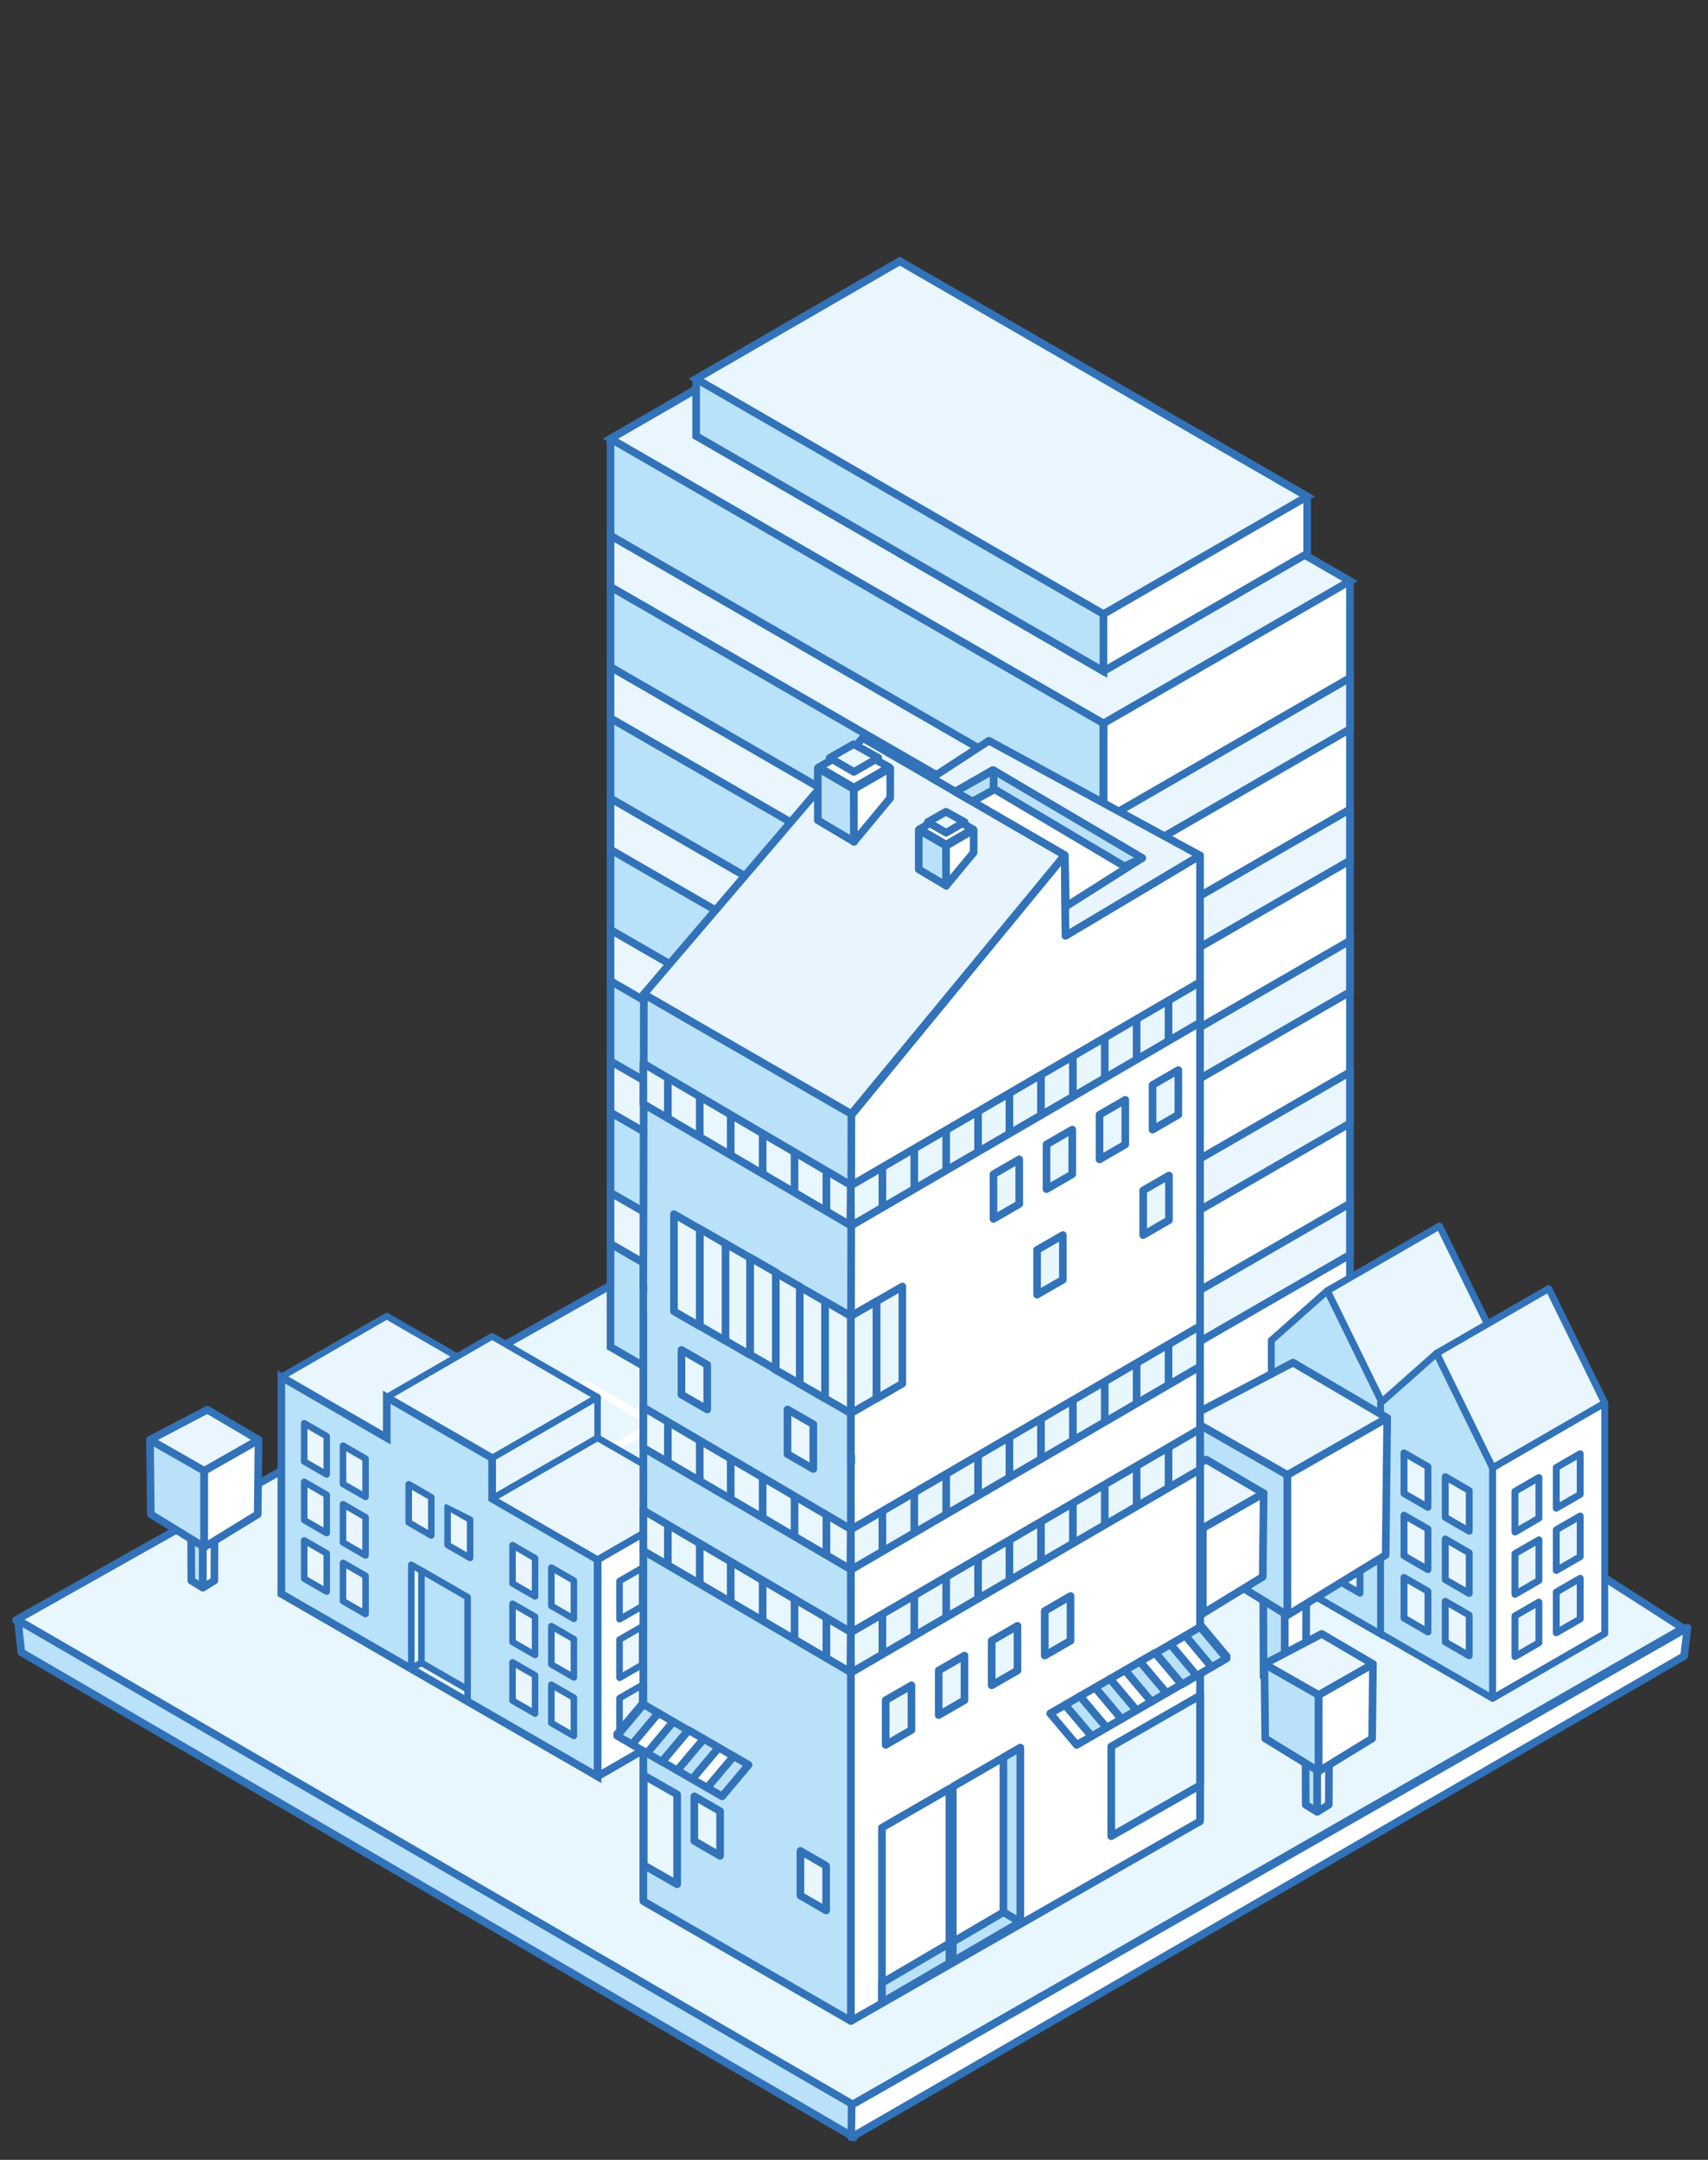 <?xml version="1.0" encoding="utf-8"?>
<!-- Generator: Adobe Illustrator 23.0.0, SVG Export Plug-In . SVG Version: 6.00 Build 0)  -->
<svg version="1.1" xmlns="http://www.w3.org/2000/svg" xmlns:xlink="http://www.w3.org/1999/xlink" x="0px" y="0px"
	 viewBox="0 0 447.78 566.14" style="enable-background:new 0 0 447.78 566.14;" xml:space="preserve">
<rect x="0" y="0" width="447.78" height="566.14" fill="#333333" stroke="none"/>
<style type="text/css">
	.st0{display:none;}
	.st1{display:inline;}
	.st2{fill:none;stroke:#95D4EC;stroke-linecap:round;stroke-linejoin:round;}
	.st3{fill:#E8F6FE;stroke:#3272B8;stroke-width:2;stroke-linejoin:round;stroke-miterlimit:10;}
	.st4{fill:#B9E2FA;stroke:#3272B8;stroke-width:2;stroke-linejoin:round;stroke-miterlimit:10;}
	.st5{fill:#FFFFFF;stroke:#3272B8;stroke-width:2;stroke-linejoin:round;stroke-miterlimit:10;}
	.st6{fill:#FFFFFF;stroke:#3272B8;stroke-width:2;stroke-miterlimit:10;}
	.st7{fill:#B8E2FA;stroke:#3272B8;stroke-width:2;stroke-miterlimit:10;}
	.st8{fill:#E9F6FE;stroke:#3272B8;stroke-width:2;stroke-miterlimit:10;}
	.st9{fill:none;stroke:#FFFFFF;stroke-width:2;stroke-linejoin:round;stroke-miterlimit:10;}
	.st10{fill:#E9F6FE;}
	.st11{fill:#3272B8;}
	.st12{fill:#B8E2FA;}
	.st13{fill:#FFFFFF;}
	.st14{fill:#E9F6FE;stroke:#3272B8;stroke-width:2;stroke-linejoin:round;stroke-miterlimit:10;}
	.st15{fill:none;stroke:#E8F6FE;stroke-width:2;stroke-linejoin:round;stroke-miterlimit:10;}
	.st16{fill:#B9E2FA;}
	.st17{fill:#E8F5FE;stroke:#3272B8;stroke-width:2;stroke-linejoin:round;stroke-miterlimit:10;}
	.st18{display:inline;fill:#FFFFFF;stroke:#3272B8;stroke-width:2;stroke-linejoin:round;stroke-miterlimit:10;}
	.st19{display:inline;fill:#FFFFFF;}
	.st20{display:inline;fill:#B9E2FA;stroke:#3272B8;stroke-width:2;stroke-linejoin:round;stroke-miterlimit:10;}
	.st21{display:inline;fill:#B9E2FA;}
	.st22{display:inline;fill:#E8F6FE;stroke:#3272B8;stroke-width:2;stroke-linejoin:round;stroke-miterlimit:10;}
	.st23{display:inline;fill:#E9F6FE;stroke:#3272B8;stroke-width:2;stroke-linejoin:round;stroke-miterlimit:10;}
	.st24{fill:none;stroke:#3272B8;stroke-width:2;stroke-linejoin:round;stroke-miterlimit:10;}
	.st25{fill:none;stroke:#E9F6FE;stroke-width:2;stroke-miterlimit:10;}
</style>
<g id="Calque_1" class="st0">
	<g class="st1">
		<line class="st2" x1="-81.24" y1="-136.46" x2="-44.97" y2="-157.4"/>
		<line class="st2" x1="547.9" y1="687.45" x2="208.91" y2="491.74"/>
		<line class="st2" x1="-21.27" y1="687.45" x2="317.72" y2="491.74"/>
		<line class="st2" x1="15" y1="687.45" x2="353.99" y2="491.74"/>
		<line class="st2" x1="51.27" y1="687.45" x2="390.26" y2="491.74"/>
		<line class="st2" x1="87.54" y1="687.45" x2="426.53" y2="491.74"/>
		<line class="st2" x1="123.8" y1="687.45" x2="462.8" y2="491.74"/>
		<line class="st2" x1="160.07" y1="687.45" x2="499.06" y2="491.74"/>
		<line class="st2" x1="196.34" y1="687.45" x2="535.33" y2="491.74"/>
		<line class="st2" x1="232.61" y1="687.45" x2="571.6" y2="491.74"/>
		<line class="st2" x1="450.22" y1="687.45" x2="571.6" y2="617.38"/>
		<line class="st2" x1="486.49" y1="687.45" x2="571.6" y2="638.32"/>
		<line class="st2" x1="522.76" y1="687.45" x2="571.6" y2="659.26"/>
		<line class="st2" x1="559.03" y1="687.45" x2="571.6" y2="680.2"/>
		<line class="st2" x1="148.95" y1="687.45" x2="-81.24" y2="554.56"/>
		<line class="st2" x1="185.21" y1="687.45" x2="-81.24" y2="533.62"/>
		<line class="st2" x1="221.48" y1="687.45" x2="-81.24" y2="512.68"/>
		<line class="st2" x1="257.75" y1="687.45" x2="-81.24" y2="491.74"/>
		<line class="st2" x1="112.68" y1="687.45" x2="-81.24" y2="575.5"/>
		<line class="st2" x1="76.41" y1="687.45" x2="-81.24" y2="596.44"/>
		<line class="st2" x1="3.87" y1="687.45" x2="-81.24" y2="638.32"/>
		<line class="st2" x1="-32.4" y1="687.45" x2="-81.24" y2="659.26"/>
		<line class="st2" x1="-68.67" y1="687.45" x2="-81.24" y2="680.2"/>
		<line class="st2" x1="439.1" y1="687.45" x2="100.11" y2="491.74"/>
		<line class="st2" x1="475.37" y1="687.45" x2="136.38" y2="491.74"/>
		<line class="st2" x1="511.63" y1="687.45" x2="172.64" y2="491.74"/>
		<line class="st2" x1="305.15" y1="687.45" x2="571.6" y2="533.62"/>
		<line class="st2" x1="341.42" y1="687.45" x2="571.6" y2="554.56"/>
		<line class="st2" x1="377.69" y1="687.45" x2="571.6" y2="575.5"/>
		<line class="st2" x1="413.96" y1="687.45" x2="571.6" y2="596.44"/>
		<line class="st2" x1="294.02" y1="687.45" x2="-44.97" y2="491.74"/>
		<line class="st2" x1="330.29" y1="687.45" x2="-8.7" y2="491.74"/>
		<line class="st2" x1="366.56" y1="687.45" x2="27.57" y2="491.74"/>
		<line class="st2" x1="402.83" y1="687.45" x2="63.84" y2="491.74"/>
		<line class="st2" x1="268.88" y1="687.45" x2="571.6" y2="512.68"/>
		<line class="st2" x1="-63.1" y1="687.45" x2="-63.1" y2="491.74"/>
		<line class="st2" x1="-44.97" y1="687.45" x2="-44.97" y2="491.74"/>
		<line class="st2" x1="-26.83" y1="687.45" x2="-26.83" y2="491.74"/>
		<line class="st2" x1="-8.7" y1="687.45" x2="-8.7" y2="491.74"/>
		<line class="st2" x1="9.43" y1="687.45" x2="9.43" y2="491.74"/>
		<line class="st2" x1="27.57" y1="687.45" x2="27.57" y2="491.74"/>
		<line class="st2" x1="45.7" y1="687.45" x2="45.7" y2="491.74"/>
		<line class="st2" x1="63.84" y1="687.45" x2="63.84" y2="491.74"/>
		<line class="st2" x1="81.97" y1="687.45" x2="81.97" y2="491.74"/>
		<line class="st2" x1="100.11" y1="687.45" x2="100.11" y2="491.74"/>
		<line class="st2" x1="118.24" y1="687.45" x2="118.24" y2="491.74"/>
		<line class="st2" x1="136.38" y1="687.45" x2="136.38" y2="491.74"/>
		<line class="st2" x1="154.51" y1="687.45" x2="154.51" y2="491.74"/>
		<line class="st2" x1="172.64" y1="687.45" x2="172.64" y2="491.74"/>
		<line class="st2" x1="190.78" y1="687.45" x2="190.78" y2="491.74"/>
		<line class="st2" x1="208.91" y1="687.45" x2="208.91" y2="491.74"/>
		<line class="st2" x1="227.05" y1="687.45" x2="227.05" y2="491.74"/>
		<line class="st2" x1="245.18" y1="687.45" x2="245.18" y2="491.74"/>
		<line class="st2" x1="263.32" y1="687.45" x2="263.32" y2="491.74"/>
		<line class="st2" x1="281.45" y1="687.45" x2="281.45" y2="491.74"/>
		<line class="st2" x1="299.59" y1="687.45" x2="299.59" y2="491.74"/>
		<line class="st2" x1="317.72" y1="687.45" x2="317.72" y2="491.74"/>
		<line class="st2" x1="335.85" y1="687.45" x2="335.85" y2="491.74"/>
		<line class="st2" x1="353.99" y1="687.45" x2="353.99" y2="491.74"/>
		<line class="st2" x1="372.12" y1="687.45" x2="372.12" y2="491.74"/>
		<line class="st2" x1="390.26" y1="687.45" x2="390.26" y2="491.74"/>
		<line class="st2" x1="408.39" y1="687.45" x2="408.39" y2="491.74"/>
		<line class="st2" x1="426.53" y1="687.45" x2="426.53" y2="491.74"/>
		<line class="st2" x1="444.66" y1="687.45" x2="444.66" y2="491.74"/>
		<line class="st2" x1="462.8" y1="687.45" x2="462.8" y2="491.74"/>
		<line class="st2" x1="480.93" y1="687.45" x2="480.93" y2="491.74"/>
		<line class="st2" x1="499.06" y1="687.45" x2="499.06" y2="491.74"/>
		<line class="st2" x1="517.2" y1="687.45" x2="517.2" y2="491.74"/>
		<line class="st2" x1="535.33" y1="687.45" x2="535.33" y2="491.74"/>
		<line class="st2" x1="553.47" y1="687.45" x2="553.47" y2="491.74"/>
		<line class="st2" x1="40.14" y1="687.45" x2="-81.24" y2="617.38"/>
		<line class="st2" x1="-81.24" y1="512.68" x2="-44.97" y2="491.74"/>
		<line class="st2" x1="-81.24" y1="533.62" x2="-8.7" y2="491.74"/>
		<line class="st2" x1="-81.24" y1="554.56" x2="27.57" y2="491.74"/>
		<line class="st2" x1="-81.24" y1="575.5" x2="63.84" y2="491.74"/>
		<line class="st2" x1="-81.24" y1="596.44" x2="100.11" y2="491.74"/>
		<line class="st2" x1="-81.24" y1="617.38" x2="136.38" y2="491.74"/>
		<line class="st2" x1="-81.24" y1="638.32" x2="172.64" y2="491.74"/>
		<line class="st2" x1="-81.24" y1="659.26" x2="208.91" y2="491.74"/>
		<line class="st2" x1="-81.24" y1="680.2" x2="245.18" y2="491.74"/>
		<line class="st2" x1="571.6" y1="533.62" x2="499.06" y2="491.74"/>
		<line class="st2" x1="571.6" y1="680.2" x2="245.18" y2="491.74"/>
		<line class="st2" x1="571.6" y1="659.26" x2="281.45" y2="491.74"/>
		<line class="st2" x1="571.6" y1="638.32" x2="317.72" y2="491.74"/>
		<line class="st2" x1="571.6" y1="617.38" x2="353.99" y2="491.74"/>
		<line class="st2" x1="571.6" y1="596.44" x2="390.26" y2="491.74"/>
		<line class="st2" x1="571.6" y1="575.5" x2="426.53" y2="491.74"/>
		<line class="st2" x1="571.6" y1="554.56" x2="462.8" y2="491.74"/>
		<line class="st2" x1="571.6" y1="512.68" x2="535.33" y2="491.74"/>
		<line class="st2" x1="553.47" y1="491.74" x2="553.47" y2="-157.4"/>
		<line class="st2" x1="535.33" y1="491.74" x2="535.33" y2="-157.4"/>
		<line class="st2" x1="517.2" y1="491.74" x2="517.2" y2="-157.4"/>
		<line class="st2" x1="499.06" y1="491.74" x2="499.06" y2="-157.4"/>
		<line class="st2" x1="480.93" y1="491.74" x2="480.93" y2="-157.4"/>
		<line class="st2" x1="462.8" y1="491.74" x2="462.8" y2="-157.4"/>
		<line class="st2" x1="444.66" y1="491.74" x2="444.66" y2="-157.4"/>
		<line class="st2" x1="426.53" y1="491.74" x2="426.53" y2="-157.4"/>
		<line class="st2" x1="408.39" y1="491.74" x2="408.39" y2="-157.4"/>
		<line class="st2" x1="390.26" y1="491.74" x2="390.26" y2="-157.4"/>
		<line class="st2" x1="372.12" y1="491.74" x2="372.12" y2="-157.4"/>
		<line class="st2" x1="353.99" y1="491.74" x2="353.99" y2="-157.4"/>
		<line class="st2" x1="335.85" y1="491.74" x2="335.85" y2="-157.4"/>
		<line class="st2" x1="317.72" y1="491.74" x2="317.72" y2="-157.4"/>
		<line class="st2" x1="299.59" y1="491.74" x2="299.59" y2="-157.4"/>
		<line class="st2" x1="281.45" y1="491.74" x2="281.45" y2="-157.4"/>
		<line class="st2" x1="263.32" y1="491.74" x2="263.32" y2="-157.4"/>
		<line class="st2" x1="245.18" y1="491.74" x2="245.18" y2="-157.4"/>
		<line class="st2" x1="227.05" y1="491.74" x2="227.05" y2="-157.4"/>
		<line class="st2" x1="208.91" y1="491.74" x2="208.91" y2="-157.4"/>
		<line class="st2" x1="190.78" y1="491.74" x2="190.78" y2="-157.4"/>
		<line class="st2" x1="172.64" y1="491.74" x2="172.64" y2="-157.4"/>
		<line class="st2" x1="154.51" y1="491.74" x2="154.51" y2="-157.4"/>
		<line class="st2" x1="136.38" y1="491.74" x2="136.38" y2="-157.4"/>
		<line class="st2" x1="118.24" y1="491.74" x2="118.24" y2="-157.4"/>
		<line class="st2" x1="100.11" y1="491.74" x2="100.11" y2="-157.4"/>
		<line class="st2" x1="81.97" y1="491.74" x2="81.97" y2="-157.4"/>
		<line class="st2" x1="63.84" y1="491.74" x2="63.84" y2="-157.4"/>
		<line class="st2" x1="45.7" y1="491.74" x2="45.7" y2="-157.4"/>
		<line class="st2" x1="27.57" y1="491.74" x2="27.57" y2="-157.4"/>
		<line class="st2" x1="9.43" y1="491.74" x2="9.43" y2="-157.4"/>
		<line class="st2" x1="-8.7" y1="491.74" x2="-8.7" y2="-157.4"/>
		<line class="st2" x1="-26.83" y1="491.74" x2="-26.83" y2="-157.4"/>
		<line class="st2" x1="-44.97" y1="491.74" x2="-44.97" y2="-157.4"/>
		<line class="st2" x1="-63.1" y1="491.74" x2="-63.1" y2="-157.4"/>
		<line class="st2" x1="-81.24" y1="240.46" x2="571.6" y2="-136.46"/>
		<line class="st2" x1="-44.97" y1="491.74" x2="571.6" y2="135.76"/>
		<line class="st2" x1="-8.7" y1="491.74" x2="571.6" y2="156.7"/>
		<line class="st2" x1="27.57" y1="491.74" x2="571.6" y2="177.64"/>
		<line class="st2" x1="63.84" y1="491.74" x2="571.6" y2="198.58"/>
		<line class="st2" x1="100.11" y1="491.74" x2="571.6" y2="219.52"/>
		<line class="st2" x1="136.38" y1="491.74" x2="571.6" y2="240.46"/>
		<line class="st2" x1="172.64" y1="491.74" x2="571.6" y2="261.4"/>
		<line class="st2" x1="208.91" y1="491.74" x2="571.6" y2="282.34"/>
		<line class="st2" x1="245.18" y1="491.74" x2="571.6" y2="303.28"/>
		<line class="st2" x1="281.45" y1="491.74" x2="571.6" y2="324.22"/>
		<line class="st2" x1="317.72" y1="491.74" x2="571.6" y2="345.16"/>
		<line class="st2" x1="353.99" y1="491.74" x2="571.6" y2="366.1"/>
		<line class="st2" x1="390.26" y1="491.74" x2="571.6" y2="387.04"/>
		<line class="st2" x1="426.53" y1="491.74" x2="571.6" y2="407.98"/>
		<line class="st2" x1="462.8" y1="491.74" x2="571.6" y2="428.92"/>
		<line class="st2" x1="499.06" y1="491.74" x2="571.6" y2="449.86"/>
		<line class="st2" x1="535.33" y1="491.74" x2="571.6" y2="470.8"/>
		<line class="st2" x1="-44.97" y1="491.74" x2="-81.24" y2="470.8"/>
		<line class="st2" x1="-8.7" y1="491.74" x2="-81.24" y2="449.86"/>
		<line class="st2" x1="27.57" y1="491.74" x2="-81.24" y2="428.92"/>
		<line class="st2" x1="63.84" y1="491.74" x2="-81.24" y2="407.98"/>
		<line class="st2" x1="100.11" y1="491.74" x2="-81.24" y2="387.04"/>
		<line class="st2" x1="571.6" y1="135.76" x2="63.84" y2="-157.4"/>
		<line class="st2" x1="571.6" y1="156.7" x2="27.57" y2="-157.4"/>
		<line class="st2" x1="571.6" y1="177.64" x2="-8.7" y2="-157.4"/>
		<line class="st2" x1="571.6" y1="198.58" x2="-44.97" y2="-157.4"/>
		<line class="st2" x1="-81.24" y1="324.22" x2="571.6" y2="-52.7"/>
		<line class="st2" x1="-81.24" y1="303.28" x2="571.6" y2="-73.64"/>
		<line class="st2" x1="-81.24" y1="282.34" x2="571.6" y2="-94.58"/>
		<line class="st2" x1="-81.24" y1="261.4" x2="571.6" y2="-115.52"/>
		<line class="st2" x1="571.6" y1="-136.46" x2="535.33" y2="-157.4"/>
		<line class="st2" x1="571.6" y1="-94.58" x2="462.8" y2="-157.4"/>
		<line class="st2" x1="571.6" y1="-73.64" x2="426.53" y2="-157.4"/>
		<line class="st2" x1="571.6" y1="-52.7" x2="390.26" y2="-157.4"/>
		<line class="st2" x1="571.6" y1="-31.76" x2="353.99" y2="-157.4"/>
		<line class="st2" x1="571.6" y1="-10.82" x2="317.72" y2="-157.4"/>
		<line class="st2" x1="571.6" y1="10.12" x2="281.45" y2="-157.4"/>
		<line class="st2" x1="571.6" y1="31.06" x2="245.18" y2="-157.4"/>
		<line class="st2" x1="571.6" y1="52" x2="208.91" y2="-157.4"/>
		<line class="st2" x1="571.6" y1="72.94" x2="172.64" y2="-157.4"/>
		<line class="st2" x1="571.6" y1="93.88" x2="136.38" y2="-157.4"/>
		<line class="st2" x1="571.6" y1="114.82" x2="100.11" y2="-157.4"/>
		<line class="st2" x1="571.6" y1="-115.52" x2="499.06" y2="-157.4"/>
		<line class="st2" x1="136.38" y1="491.74" x2="-81.24" y2="366.1"/>
		<line class="st2" x1="172.64" y1="491.74" x2="-81.24" y2="345.16"/>
		<line class="st2" x1="208.91" y1="491.74" x2="-81.24" y2="324.22"/>
		<line class="st2" x1="245.18" y1="491.74" x2="-81.24" y2="303.28"/>
		<line class="st2" x1="281.45" y1="491.74" x2="-81.24" y2="282.34"/>
		<line class="st2" x1="317.72" y1="491.74" x2="-81.24" y2="261.4"/>
		<line class="st2" x1="353.99" y1="491.74" x2="-81.24" y2="240.46"/>
		<line class="st2" x1="390.26" y1="491.74" x2="-81.24" y2="219.52"/>
		<line class="st2" x1="426.53" y1="491.74" x2="-81.24" y2="198.58"/>
		<line class="st2" x1="462.8" y1="491.74" x2="-81.24" y2="177.64"/>
		<line class="st2" x1="499.06" y1="491.74" x2="-81.24" y2="156.7"/>
		<line class="st2" x1="535.33" y1="491.74" x2="-81.24" y2="135.76"/>
		<line class="st2" x1="571.6" y1="491.74" x2="-81.24" y2="114.82"/>
		<line class="st2" x1="571.6" y1="470.8" x2="-81.24" y2="93.88"/>
		<line class="st2" x1="571.6" y1="449.86" x2="-81.24" y2="72.94"/>
		<line class="st2" x1="571.6" y1="428.92" x2="-81.24" y2="52"/>
		<line class="st2" x1="571.6" y1="407.98" x2="-81.24" y2="31.06"/>
		<line class="st2" x1="571.6" y1="387.04" x2="-81.24" y2="10.12"/>
		<line class="st2" x1="571.6" y1="366.1" x2="-81.24" y2="-10.82"/>
		<line class="st2" x1="571.6" y1="345.16" x2="-81.24" y2="-31.76"/>
		<line class="st2" x1="571.6" y1="324.22" x2="-81.24" y2="-52.7"/>
		<line class="st2" x1="571.6" y1="303.28" x2="-81.24" y2="-73.64"/>
		<line class="st2" x1="571.6" y1="219.52" x2="-81.24" y2="-157.4"/>
		<line class="st2" x1="571.6" y1="240.46" x2="-81.24" y2="-136.46"/>
		<line class="st2" x1="571.6" y1="261.4" x2="-81.24" y2="-115.52"/>
		<line class="st2" x1="571.6" y1="282.34" x2="-81.24" y2="-94.58"/>
		<line class="st2" x1="-81.24" y1="407.98" x2="571.6" y2="31.06"/>
		<line class="st2" x1="-81.24" y1="387.04" x2="571.6" y2="10.12"/>
		<line class="st2" x1="-81.24" y1="366.1" x2="571.6" y2="-10.82"/>
		<line class="st2" x1="-81.24" y1="345.16" x2="571.6" y2="-31.76"/>
		<line class="st2" x1="-81.24" y1="428.92" x2="571.6" y2="52"/>
		<line class="st2" x1="-81.24" y1="449.86" x2="571.6" y2="72.94"/>
		<line class="st2" x1="-81.24" y1="470.8" x2="571.6" y2="93.88"/>
		<line class="st2" x1="-81.24" y1="491.74" x2="571.6" y2="114.82"/>
		<line class="st2" x1="-81.24" y1="219.52" x2="571.6" y2="-157.4"/>
		<line class="st2" x1="-81.24" y1="198.58" x2="535.33" y2="-157.4"/>
		<line class="st2" x1="-81.24" y1="177.64" x2="499.06" y2="-157.4"/>
		<line class="st2" x1="-81.24" y1="156.7" x2="462.8" y2="-157.4"/>
		<line class="st2" x1="-81.24" y1="135.76" x2="426.53" y2="-157.4"/>
		<line class="st2" x1="-81.24" y1="114.82" x2="390.26" y2="-157.4"/>
		<line class="st2" x1="-81.24" y1="93.88" x2="353.99" y2="-157.4"/>
		<line class="st2" x1="-81.24" y1="72.94" x2="317.72" y2="-157.4"/>
		<line class="st2" x1="-81.24" y1="52" x2="281.45" y2="-157.4"/>
		<line class="st2" x1="-81.24" y1="31.06" x2="245.18" y2="-157.4"/>
		<line class="st2" x1="-81.24" y1="10.12" x2="208.91" y2="-157.4"/>
		<line class="st2" x1="-81.24" y1="-10.82" x2="172.64" y2="-157.4"/>
		<line class="st2" x1="-81.24" y1="-31.76" x2="136.38" y2="-157.4"/>
		<line class="st2" x1="-81.24" y1="-52.7" x2="100.11" y2="-157.4"/>
		<line class="st2" x1="-81.24" y1="-73.64" x2="63.84" y2="-157.4"/>
		<line class="st2" x1="-81.24" y1="-94.58" x2="27.57" y2="-157.4"/>
		<line class="st2" x1="-81.24" y1="-115.52" x2="-8.7" y2="-157.4"/>
		<line class="st2" x1="-57.54" y1="687.45" x2="281.45" y2="491.74"/>
	</g>
</g>
<g id="Calque_9">
</g>
<g id="Calque_7">
	<polygon class="st3" points="4.2,424.66 223.33,551.77 441.28,426.79 235.12,294.66 	"/>
	<polygon class="st4" points="4.7,424.66 223.82,551.77 223.89,560.24 5.57,433.08 	"/>
	<polygon class="st5" points="442.39,426.66 223.26,551.77 223.19,560.24 441.52,434.08 	"/>
	<g>
		<polygon class="st6" points="224.68,152.31 289.29,115 353.91,152.31 353.91,390.39 289.29,427.69 224.68,390.39 		"/>
		<polygon class="st7" points="289.29,189.61 289.29,115 224.68,77.7 160.06,115 160.06,353.08 197.82,374.88 224.68,390.39 
			289.29,427.69 		"/>
		<polygon class="st8" points="289.29,115 289.29,115 224.68,77.7 160.06,115 224.68,152.31 289.29,189.61 353.91,152.31 		"/>
		<polygon class="st6" points="235.9,130.14 289.29,99.31 342.69,130.14 342.69,145.11 289.29,175.94 235.9,145.11 		"/>
		<polygon class="st7" points="289.29,160.96 289.29,99.31 235.9,68.48 182.51,99.31 182.51,114.28 213.71,132.3 235.9,145.11 
			289.29,175.94 		"/>
		<polygon class="st8" points="289.29,99.31 289.29,99.31 235.9,68.48 182.51,99.31 235.9,130.14 289.29,160.96 342.69,130.14 		"/>
		<polygon class="st8" points="289.29,283.89 224.68,246.58 160.06,209.27 160.06,222.69 224.68,260 289.29,297.31 353.91,260 
			353.91,246.58 		"/>
		<polygon class="st8" points="289.29,249.44 224.68,212.14 160.06,174.83 160.06,188.25 224.68,225.55 289.29,262.86 
			353.91,225.55 353.91,212.14 		"/>
		<polygon class="st8" points="289.29,215 224.68,177.69 160.06,140.38 160.06,153.8 224.68,191.11 289.29,228.41 353.91,191.11 
			353.91,177.69 		"/>
		<polygon class="st8" points="289.29,387.22 224.68,349.92 224.68,349.92 160.06,312.61 160.06,326.03 224.68,363.33 
			224.68,363.33 289.29,400.64 353.91,363.33 353.91,349.92 		"/>
		<polygon class="st8" points="289.29,352.78 224.68,315.47 160.06,278.16 160.06,291.58 224.68,328.89 289.29,366.2 353.91,328.89 
			353.91,315.47 		"/>
		<polygon class="st8" points="289.29,318.33 224.68,281.03 224.68,281.03 160.06,243.72 160.06,257.14 224.68,294.44 
			224.68,294.44 289.29,331.75 353.91,294.44 353.91,281.03 		"/>
		<line class="st8" x1="289.29" y1="189.61" x2="289.29" y2="427.69"/>
	</g>
	<polyline class="st9" points="135.39,373.3 153.52,362.83 171.66,373.3 153.52,383.77 	"/>
	<polyline class="st9" points="153.52,383.77 171.66,373.3 189.79,383.77 171.66,394.24 	"/>
	<polyline class="st9" points="171.66,394.24 189.79,383.77 207.93,394.24 189.79,404.71 	"/>
	<g>
		<polygon class="st10" points="129.02,360.92 101.39,344.97 73.76,360.92 101.39,376.88 		"/>
		<path class="st11" d="M129.02,360.92l-0.43,0.74l-27.21-15.71l-25.93,14.97l25.93,14.97l27.21-15.71L129.02,360.92l-0.43,0.74
			L129.02,360.92l0.43,0.74l-27.63,15.95c-0.26,0.15-0.59,0.15-0.85,0l-27.63-15.95c-0.26-0.15-0.43-0.43-0.43-0.74
			c0-0.3,0.16-0.58,0.43-0.74l27.63-15.95c0.26-0.15,0.59-0.15,0.85,0l27.63,15.95c0.26,0.15,0.43,0.43,0.43,0.74
			s-0.16,0.58-0.43,0.74L129.02,360.92z"/>
		<polygon class="st5" points="184.29,392.83 184.29,449.68 156.66,465.63 156.66,408.79 		"/>
		<path class="st11" d="M184.29,392.83h0.85v56.84c0,0.3-0.16,0.58-0.43,0.74l-27.63,15.95c-0.26,0.15-0.59,0.15-0.85,0
			c-0.26-0.15-0.43-0.43-0.43-0.74v-56.84c0-0.3,0.16-0.58,0.43-0.74l27.63-15.95c0.26-0.15,0.59-0.15,0.85,0
			c0.26,0.15,0.43,0.43,0.43,0.74H184.29l0.43,0.74l-27.21,15.71v54.88l25.93-14.97v-56.35H184.29l0.43,0.74L184.29,392.83z"/>
		<polygon class="st10" points="129.02,350.28 156.66,366.24 129.02,382.19 101.39,366.24 		"/>
		<path class="st11" d="M129.02,350.28l0.43-0.74l27.63,15.95c0.26,0.15,0.43,0.43,0.43,0.74s-0.16,0.58-0.43,0.74l-27.63,15.95
			c-0.26,0.15-0.59,0.15-0.85,0l-27.63-15.95c-0.26-0.15-0.43-0.43-0.43-0.74c0-0.3,0.16-0.58,0.43-0.74l27.63-15.95
			c0.26-0.15,0.59-0.15,0.85,0L129.02,350.28l0.43,0.74l-26.36,15.22l25.93,14.97l25.93-14.97l-26.36-15.22L129.02,350.28l0.43,0.74
			L129.02,350.28z"/>
		<polygon class="st10" points="156.66,376.88 156.66,366.24 129.02,382.19 129.02,392.83 		"/>
		<path class="st11" d="M156.66,376.88h-0.85v-9.17l-25.93,14.97v8.68l26.36-15.22L156.66,376.88h-0.85H156.66l0.43,0.74
			l-27.63,15.95c-0.26,0.15-0.59,0.15-0.85,0c-0.26-0.15-0.43-0.43-0.43-0.74v-10.64c0-0.3,0.16-0.58,0.43-0.74l27.63-15.95
			c0.26-0.15,0.59-0.15,0.85,0c0.26,0.15,0.43,0.43,0.43,0.74v10.64c0,0.3-0.16,0.58-0.43,0.74L156.66,376.88z"/>
		<polygon class="st7" points="101.39,376.88 101.39,366.24 129.02,382.19 129.02,392.83 156.66,408.79 156.66,465.63 
			129.02,449.68 101.39,433.72 73.76,417.77 73.76,360.92 		"/>
		<path class="st11" d="M101.39,376.88h-0.85v-10.64c0-0.3,0.16-0.58,0.43-0.74c0.26-0.15,0.59-0.15,0.85,0l27.63,15.95
			c0.26,0.15,0.43,0.43,0.43,0.74v10.15l27.21,15.71c0.26,0.15,0.43,0.43,0.43,0.74v56.84c0,0.3-0.16,0.58-0.43,0.74
			c-0.26,0.15-0.59,0.15-0.85,0l-27.63-15.95l-27.63-15.95L73.33,418.5c-0.26-0.15-0.43-0.43-0.43-0.74v-56.84
			c0-0.3,0.16-0.58,0.43-0.74c0.26-0.15,0.59-0.15,0.85,0l27.63,15.95L101.39,376.88h-0.85H101.39l-0.43,0.74L74.61,362.4v54.88
			l27.21,15.71l27.63,15.95l26.36,15.22v-54.88l-27.21-15.71c-0.26-0.15-0.43-0.43-0.43-0.74v-10.15l-25.93-14.97v9.17
			c0,0.3-0.16,0.58-0.43,0.74c-0.26,0.15-0.59,0.15-0.85,0L101.39,376.88z"/>
		<polygon class="st10" points="172.61,423.88 178.52,420.47 178.52,430.5 172.61,433.92 		"/>
		<path class="st11" d="M172.61,423.88l-0.43-0.74l5.91-3.41c0.26-0.15,0.59-0.15,0.85,0c0.26,0.15,0.43,0.43,0.43,0.74v10.03
			c0,0.3-0.16,0.58-0.43,0.74l-5.91,3.41c-0.26,0.15-0.59,0.15-0.85,0c-0.26-0.15-0.43-0.43-0.43-0.74v-10.03
			c0-0.3,0.16-0.58,0.43-0.74L172.61,423.88h0.85v8.56l4.21-2.43v-8.07l-4.63,2.67L172.61,423.88h0.85H172.61z"/>
		<polygon class="st10" points="172.61,439.24 178.52,435.83 178.52,445.86 172.61,449.27 		"/>
		<path class="st11" d="M172.61,439.24l-0.43-0.74l5.91-3.41c0.26-0.15,0.59-0.15,0.85,0c0.26,0.15,0.43,0.43,0.43,0.74v10.03
			c0,0.3-0.16,0.58-0.43,0.74l-5.91,3.41c-0.26,0.15-0.59,0.15-0.85,0c-0.26-0.15-0.43-0.43-0.43-0.74v-10.03
			c0-0.3,0.16-0.58,0.43-0.74L172.61,439.24h0.85v8.56l4.21-2.43v-8.07l-4.63,2.67L172.61,439.24h0.85H172.61z"/>
		<polygon class="st10" points="172.61,408.53 178.52,405.12 178.52,415.15 172.61,418.56 		"/>
		<path class="st11" d="M172.61,408.53l-0.43-0.74l5.91-3.41c0.26-0.15,0.59-0.15,0.85,0c0.26,0.15,0.43,0.43,0.43,0.74v10.03
			c0,0.3-0.16,0.58-0.43,0.74l-5.91,3.41c-0.26,0.15-0.59,0.15-0.85,0c-0.26-0.15-0.43-0.43-0.43-0.74v-10.03
			c0-0.3,0.16-0.58,0.43-0.74L172.61,408.53h0.85v8.56l4.21-2.43v-8.07l-4.63,2.67L172.61,408.53h0.85H172.61z"/>
		<polygon class="st10" points="162.43,414.41 168.34,410.99 168.34,421.03 162.43,424.44 		"/>
		<path class="st11" d="M162.43,414.41l-0.43-0.74l5.91-3.41c0.26-0.15,0.59-0.15,0.85,0c0.26,0.15,0.43,0.43,0.43,0.74v10.03
			c0,0.3-0.16,0.58-0.43,0.74l-5.91,3.41c-0.26,0.15-0.59,0.15-0.85,0c-0.26-0.15-0.43-0.43-0.43-0.74v-10.03
			c0-0.3,0.16-0.58,0.43-0.74L162.43,414.41h0.85v8.56l4.21-2.43v-8.07l-4.63,2.67L162.43,414.41h0.85H162.43z"/>
		<polygon class="st10" points="162.43,429.76 168.34,426.35 168.34,436.38 162.43,439.79 		"/>
		<path class="st11" d="M162.43,429.76l-0.43-0.74l5.91-3.41c0.26-0.15,0.59-0.15,0.85,0c0.26,0.15,0.43,0.43,0.43,0.74v10.03
			c0,0.3-0.16,0.58-0.43,0.74l-5.91,3.41c-0.26,0.15-0.59,0.15-0.85,0c-0.26-0.15-0.43-0.43-0.43-0.74v-10.03
			c0-0.3,0.16-0.58,0.43-0.74L162.43,429.76h0.85v8.56l4.21-2.43v-8.07l-4.63,2.67L162.43,429.76h0.85H162.43z"/>
		<polygon class="st10" points="162.43,445.11 168.34,441.7 168.34,451.73 162.43,455.15 		"/>
		<path class="st11" d="M162.43,445.11l-0.43-0.74l5.91-3.41c0.26-0.15,0.59-0.15,0.85,0c0.26,0.15,0.43,0.43,0.43,0.74v10.03
			c0,0.3-0.16,0.58-0.43,0.74l-5.91,3.41c-0.26,0.15-0.59,0.15-0.85,0c-0.26-0.15-0.43-0.43-0.43-0.74v-10.03
			c0-0.3,0.16-0.58,0.43-0.74L162.43,445.11h0.85v8.56l4.21-2.43v-8.07l-4.63,2.67L162.43,445.11h0.85H162.43z"/>
		<polygon class="st10" points="140.28,423.77 134.37,420.36 134.37,430.39 140.28,433.81 		"/>
		<path class="st11" d="M140.28,423.77l-0.43,0.74l-4.63-2.67v8.07l4.21,2.43v-8.56H140.28l-0.43,0.74L140.28,423.77h0.85v10.03
			c0,0.3-0.16,0.58-0.43,0.74c-0.26,0.15-0.59,0.15-0.85,0l-5.91-3.41c-0.26-0.15-0.43-0.43-0.43-0.74v-10.03
			c0-0.3,0.16-0.58,0.43-0.74c0.26-0.15,0.59-0.15,0.85,0l5.91,3.41c0.26,0.15,0.43,0.43,0.43,0.74H140.28z"/>
		<polygon class="st10" points="140.28,439.13 134.37,435.72 134.37,445.75 140.28,449.16 		"/>
		<path class="st11" d="M140.28,439.13l-0.43,0.74l-4.63-2.67v8.07l4.21,2.43v-8.56H140.28l-0.43,0.74L140.28,439.13h0.85v10.03
			c0,0.3-0.16,0.58-0.43,0.74c-0.26,0.15-0.59,0.15-0.85,0l-5.91-3.41c-0.26-0.15-0.43-0.43-0.43-0.74v-10.03
			c0-0.3,0.16-0.58,0.43-0.74c0.26-0.15,0.59-0.15,0.85,0l5.91,3.41c0.26,0.15,0.43,0.43,0.43,0.74H140.28z"/>
		<polygon class="st10" points="140.28,408.42 134.37,405.01 134.37,415.04 140.28,418.45 		"/>
		<path class="st11" d="M140.28,408.42l-0.43,0.74l-4.63-2.67v8.07l4.21,2.43v-8.56H140.28l-0.43,0.74L140.28,408.42h0.85v10.03
			c0,0.3-0.16,0.58-0.43,0.74c-0.26,0.15-0.59,0.15-0.85,0l-5.91-3.41c-0.26-0.15-0.43-0.43-0.43-0.74v-10.03
			c0-0.3,0.16-0.58,0.43-0.74c0.26-0.15,0.59-0.15,0.85,0l5.91,3.41c0.26,0.15,0.43,0.43,0.43,0.74H140.28z"/>
		<polygon class="st10" points="150.46,414.3 144.55,410.88 144.55,420.92 150.46,424.33 		"/>
		<path class="st11" d="M150.46,414.3l-0.43,0.74l-4.63-2.67v8.07l4.21,2.43v-8.56H150.46l-0.43,0.74L150.46,414.3h0.85v10.03
			c0,0.3-0.16,0.58-0.43,0.74c-0.26,0.15-0.59,0.15-0.85,0l-5.91-3.41c-0.26-0.15-0.43-0.43-0.43-0.74v-10.03
			c0-0.3,0.16-0.58,0.43-0.74c0.26-0.15,0.59-0.15,0.85,0l5.91,3.41c0.26,0.15,0.43,0.43,0.43,0.74H150.46z"/>
		<polygon class="st10" points="150.46,429.65 144.55,426.24 144.55,436.27 150.46,439.68 		"/>
		<path class="st11" d="M150.46,429.65l-0.43,0.74l-4.63-2.67v8.07l4.21,2.43v-8.56H150.46l-0.43,0.74L150.46,429.65h0.85v10.03
			c0,0.3-0.16,0.58-0.43,0.74c-0.26,0.15-0.59,0.15-0.85,0l-5.91-3.41c-0.26-0.15-0.43-0.43-0.43-0.74v-10.03
			c0-0.3,0.16-0.58,0.43-0.74c0.26-0.15,0.59-0.15,0.85,0l5.91,3.41c0.26,0.15,0.43,0.43,0.43,0.74H150.46z"/>
		<polygon class="st10" points="150.46,445 144.55,441.59 144.55,451.62 150.46,455.04 		"/>
		<path class="st11" d="M150.46,445l-0.43,0.74l-4.63-2.67v8.07l4.21,2.43V445H150.46l-0.43,0.74L150.46,445h0.85v10.03
			c0,0.3-0.16,0.58-0.43,0.74c-0.26,0.15-0.59,0.15-0.85,0l-5.91-3.41c-0.26-0.15-0.43-0.43-0.43-0.74v-10.03
			c0-0.3,0.16-0.58,0.43-0.74c0.26-0.15,0.59-0.15,0.85,0l5.91,3.41c0.26,0.15,0.43,0.43,0.43,0.74H150.46z"/>
		<polygon class="st10" points="113.07,392.45 107.16,389.04 107.16,399.07 113.07,402.48 		"/>
		<path class="st11" d="M113.07,392.45l-0.43,0.74l-4.63-2.67v8.07l4.21,2.43l0-8.56H113.07l-0.43,0.74L113.07,392.45h0.85v10.03
			c0,0.3-0.16,0.58-0.43,0.74c-0.26,0.15-0.59,0.15-0.85,0l-5.91-3.41c-0.26-0.15-0.43-0.43-0.43-0.74v-10.03
			c0-0.3,0.16-0.58,0.43-0.74c0.26-0.15,0.59-0.15,0.85,0l5.91,3.41c0.26,0.15,0.43,0.43,0.43,0.74H113.07z"/>
		<polygon class="st10" points="123.25,398.32 117.34,394.91 117.34,404.94 123.25,408.36 		"/>
		<path class="st11" d="M123.67,397.59c0.26,0.15,0.43,0.43,0.43,0.74h-0.85l-0.43,0.74l-4.63-2.67v8.07l4.21,2.43v-8.56h0.85
			l-0.43,0.74l0.43-0.74h0.85v10.03c0,0.3-0.16,0.58-0.43,0.74c-0.26,0.15-0.59,0.15-0.85,0l-5.91-3.41
			c-0.26-0.15-0.43-0.43-0.43-0.74v-10.03c0-0.3,0.16-0.58,0.43-0.74"/>
		<polygon class="st10" points="85.66,391.82 79.75,388.41 79.75,398.44 85.66,401.85 		"/>
		<path class="st11" d="M85.66,391.82l-0.43,0.74l-4.63-2.67v8.07l4.21,2.43v-8.56H85.66l-0.43,0.74L85.66,391.82h0.85v10.03
			c0,0.3-0.16,0.58-0.43,0.74c-0.26,0.15-0.59,0.15-0.85,0l-5.91-3.41c-0.26-0.15-0.43-0.43-0.43-0.74v-10.03
			c0-0.3,0.16-0.58,0.43-0.74c0.26-0.15,0.59-0.15,0.85,0l5.91,3.41c0.26,0.15,0.43,0.43,0.43,0.74H85.66z"/>
		<polygon class="st10" points="85.66,407.17 79.75,403.76 79.75,413.79 85.66,417.2 		"/>
		<path class="st11" d="M85.66,407.17l-0.43,0.74l-4.63-2.67v8.07l4.21,2.43v-8.56H85.66l-0.43,0.74L85.66,407.17h0.85v10.03
			c0,0.3-0.16,0.58-0.43,0.74c-0.26,0.15-0.59,0.15-0.85,0l-5.91-3.41c-0.26-0.15-0.43-0.43-0.43-0.74v-10.03
			c0-0.3,0.16-0.58,0.43-0.74c0.26-0.15,0.59-0.15,0.85,0l5.91,3.41c0.26,0.15,0.43,0.43,0.43,0.74H85.66z"/>
		<polygon class="st10" points="85.66,376.46 79.75,373.05 79.75,383.08 85.66,386.49 		"/>
		<path class="st11" d="M85.66,376.46l-0.43,0.74l-4.63-2.67v8.07l4.21,2.43v-8.56H85.66l-0.43,0.74L85.66,376.46h0.85v10.03
			c0,0.3-0.16,0.58-0.43,0.74c-0.26,0.15-0.59,0.15-0.85,0l-5.91-3.41c-0.26-0.15-0.43-0.43-0.43-0.74v-10.03
			c0-0.3,0.16-0.58,0.43-0.74c0.26-0.15,0.59-0.15,0.85,0l5.91,3.41c0.26,0.15,0.43,0.43,0.43,0.74H85.66z"/>
		<polygon class="st10" points="95.84,382.34 89.93,378.93 89.93,388.96 95.84,392.37 		"/>
		<path class="st11" d="M95.84,382.34l-0.43,0.74l-4.63-2.67v8.07l4.21,2.43v-8.56H95.84l-0.43,0.74L95.84,382.34h0.85v10.03
			c0,0.3-0.16,0.58-0.43,0.74c-0.26,0.15-0.59,0.15-0.85,0l-5.91-3.41c-0.26-0.15-0.43-0.43-0.43-0.74v-10.03
			c0-0.3,0.16-0.58,0.43-0.74c0.26-0.15,0.59-0.15,0.85,0l5.91,3.41c0.26,0.15,0.43,0.43,0.43,0.74H95.84z"/>
		<polygon class="st10" points="95.84,397.69 89.93,394.28 89.93,404.31 95.84,407.72 		"/>
		<path class="st11" d="M95.84,397.69l-0.43,0.74l-4.63-2.67v8.07l4.21,2.43v-8.56H95.84l-0.43,0.74L95.84,397.69h0.85v10.03
			c0,0.3-0.16,0.58-0.43,0.74c-0.26,0.15-0.59,0.15-0.85,0l-5.91-3.41c-0.26-0.15-0.43-0.43-0.43-0.74v-10.03
			c0-0.3,0.16-0.58,0.43-0.74c0.26-0.15,0.59-0.15,0.85,0l5.91,3.41c0.26,0.15,0.43,0.43,0.43,0.74H95.84z"/>
		<polygon class="st10" points="95.84,413.05 89.93,409.64 89.93,419.67 95.84,423.08 		"/>
		<path class="st11" d="M95.84,413.05l-0.43,0.74l-4.63-2.67v8.07l4.21,2.43v-8.56H95.84l-0.43,0.74L95.84,413.05h0.85v10.03
			c0,0.3-0.16,0.58-0.43,0.74c-0.26,0.15-0.59,0.15-0.85,0l-5.91-3.41c-0.26-0.15-0.43-0.43-0.43-0.74v-10.03
			c0-0.3,0.16-0.58,0.43-0.74c0.26-0.15,0.59-0.15,0.85,0l5.91,3.41c0.26,0.15,0.43,0.43,0.43,0.74H95.84z"/>
		<polygon class="st10" points="122.58,418.67 107.83,410.15 107.83,437.27 122.58,445.79 		"/>
		<path class="st11" d="M122.58,418.67l-0.43,0.74l-13.47-7.78v25.16l13.05,7.53v-25.65H122.58l-0.43,0.74L122.58,418.67h0.85v27.12
			c0,0.3-0.16,0.58-0.43,0.74c-0.26,0.15-0.59,0.15-0.85,0l-14.75-8.51c-0.26-0.15-0.43-0.43-0.43-0.74v-27.12
			c0-0.3,0.16-0.58,0.43-0.74c0.26-0.15,0.59-0.15,0.85,0l14.75,8.51c0.26,0.15,0.43,0.43,0.43,0.74H122.58z"/>
		<polygon class="st12" points="110.49,435.85 110.49,411.69 122.58,418.67 122.58,442.83 		"/>
		<path class="st11" d="M110.49,435.85h-0.85v-24.17c0-0.3,0.16-0.58,0.43-0.74c0.26-0.15,0.59-0.15,0.85,0l12.09,6.98
			c0.26,0.15,0.43,0.43,0.43,0.74v24.17c0,0.3-0.16,0.58-0.43,0.74c-0.26,0.15-0.59,0.15-0.85,0l-12.09-6.98
			c-0.26-0.15-0.43-0.43-0.43-0.74H110.49l0.43-0.74l10.81,6.24v-22.2l-10.39-6v22.69H110.49l0.43-0.74L110.49,435.85z"/>
		<polygon class="st10" points="184.29,392.83 156.66,376.88 129.02,392.83 156.66,408.79 		"/>
		<path class="st11" d="M184.29,392.83l-0.43,0.74l-27.21-15.71l-25.93,14.97l25.93,14.97l27.21-15.71L184.29,392.83l-0.43,0.74
			L184.29,392.83l0.43,0.74l-27.63,15.95c-0.26,0.15-0.59,0.15-0.85,0l-27.63-15.95c-0.26-0.15-0.43-0.43-0.43-0.74
			s0.16-0.58,0.43-0.74l27.63-15.95c0.26-0.15,0.59-0.15,0.85,0l27.63,15.95c0.26,0.15,0.43,0.43,0.43,0.74s-0.16,0.58-0.43,0.74
			L184.29,392.83z"/>
		<line class="st10" x1="110.49" y1="435.85" x2="107.83" y2="437.27"/>
		<path class="st11" d="M110.89,436.6l-2.66,1.42c-0.41,0.22-0.93,0.06-1.15-0.35c-0.22-0.41-0.06-0.93,0.35-1.15l2.66-1.42
			c0.41-0.22,0.93-0.06,1.15,0.35C111.47,435.87,111.31,436.38,110.89,436.6"/>
	</g>
	<polygon class="st4" points="299.63,413.31 315.34,422.93 315.34,400.52 299.39,391.41 	"/>
	<g>
		<polygon class="st12" points="347.98,338.32 333.29,351.34 333.29,411.79 362.68,428.76 362.68,368.31 		"/>
		<path class="st11" d="M347.98,338.32l-0.6-0.68l-14.69,13.02c-0.19,0.17-0.3,0.42-0.3,0.68v60.45c0,0.32,0.17,0.62,0.45,0.78
			l29.39,16.97c0.28,0.16,0.62,0.16,0.9,0c0.28-0.16,0.45-0.46,0.45-0.78v-60.45c0-0.14-0.03-0.27-0.09-0.4l-14.69-29.98
			c-0.12-0.25-0.36-0.43-0.64-0.49c-0.28-0.05-0.56,0.02-0.77,0.21L347.98,338.32l-0.81,0.4l14.6,29.8v58.68l-27.58-15.92v-59.52
			L348.58,339L347.98,338.32l-0.81,0.4L347.98,338.32z"/>
		<polygon class="st13" points="362.68,368.31 392.07,351.34 392.07,411.79 362.68,428.76 		"/>
		<path class="st11" d="M362.68,368.31l0.45,0.78l28.03-16.18v58.36l-27.58,15.92v-58.89H362.68l0.45,0.78L362.68,368.31h-0.9v60.45
			c0,0.32,0.17,0.62,0.45,0.78c0.28,0.16,0.62,0.16,0.9,0l29.39-16.97c0.28-0.16,0.45-0.46,0.45-0.78v-60.45
			c0-0.32-0.17-0.62-0.45-0.78c-0.28-0.16-0.62-0.16-0.9,0l-29.39,16.97c-0.28,0.16-0.45,0.46-0.45,0.78H362.68z"/>
		<polygon class="st10" points="362.68,368.31 347.98,338.32 377.37,321.36 392.07,351.34 		"/>
		<path class="st11" d="M362.68,368.31l0.81-0.4l-14.32-29.22l27.82-16.06l13.9,28.36l-28.66,16.55L362.68,368.31l0.81-0.4
			L362.68,368.31l0.45,0.78l29.39-16.97c0.41-0.24,0.57-0.75,0.36-1.18l-14.69-29.98c-0.11-0.23-0.31-0.39-0.55-0.47
			c-0.24-0.07-0.5-0.04-0.72,0.08l-29.39,16.97c-0.41,0.24-0.57,0.75-0.36,1.18l14.69,29.98c0.11,0.23,0.31,0.39,0.55,0.47
			c0.24,0.07,0.5,0.04,0.72-0.08L362.68,368.31z"/>
		<polygon class="st10" points="345.71,384.36 339.43,380.73 339.43,391.4 345.71,395.03 		"/>
		<path class="st11" d="M345.71,384.36l0.45-0.78l-6.28-3.63c-0.28-0.16-0.62-0.16-0.9,0c-0.28,0.16-0.45,0.46-0.45,0.78v10.67
			c0,0.32,0.17,0.62,0.45,0.78l6.28,3.63c0.28,0.16,0.62,0.16,0.9,0c0.28-0.16,0.45-0.46,0.45-0.78v-10.67
			c0-0.32-0.17-0.62-0.45-0.78L345.71,384.36h-0.9v9.1l-4.47-2.58v-8.58l4.93,2.84L345.71,384.36h-0.9H345.71z"/>
		<polygon class="st10" points="345.71,400.69 339.43,397.06 339.43,407.73 345.71,411.36 		"/>
		<path class="st11" d="M345.71,400.69l0.45-0.78l-6.28-3.63c-0.28-0.16-0.62-0.16-0.9,0c-0.28,0.16-0.45,0.46-0.45,0.78v10.67
			c0,0.32,0.17,0.62,0.45,0.78l6.28,3.63c0.28,0.16,0.62,0.16,0.9,0c0.28-0.16,0.45-0.46,0.45-0.78v-10.67
			c0-0.32-0.17-0.62-0.45-0.78L345.71,400.69h-0.9v9.1l-4.47-2.58v-8.58l4.93,2.84L345.71,400.69h-0.9H345.71z"/>
		<polygon class="st10" points="345.71,368.03 339.43,364.41 339.43,375.07 345.71,378.7 		"/>
		<path class="st11" d="M345.71,368.03l0.45-0.78l-6.28-3.63c-0.28-0.16-0.62-0.16-0.9,0c-0.28,0.16-0.45,0.46-0.45,0.78v10.67
			c0,0.32,0.17,0.62,0.45,0.78l6.28,3.63c0.28,0.16,0.62,0.16,0.9,0c0.28-0.16,0.45-0.46,0.45-0.78v-10.67
			c0-0.32-0.17-0.62-0.45-0.78L345.71,368.03h-0.9v9.1l-4.47-2.58v-8.58l4.93,2.84L345.71,368.03h-0.9H345.71z"/>
		<polygon class="st10" points="356.54,374.28 350.25,370.65 350.25,381.32 356.54,384.95 		"/>
		<path class="st11" d="M356.54,374.28l0.45-0.78l-6.28-3.63c-0.28-0.16-0.62-0.16-0.9,0c-0.28,0.16-0.45,0.46-0.45,0.78v10.67
			c0,0.32,0.17,0.62,0.45,0.78l6.28,3.63c0.28,0.16,0.62,0.16,0.9,0c0.28-0.16,0.45-0.46,0.45-0.78v-10.67
			c0-0.32-0.17-0.62-0.45-0.78L356.54,374.28h-0.9v9.1l-4.48-2.58v-8.58l4.93,2.84L356.54,374.28h-0.9H356.54z"/>
		<polygon class="st10" points="356.54,390.61 350.25,386.98 350.25,397.65 356.54,401.28 		"/>
		<path class="st11" d="M356.54,390.61l0.45-0.78l-6.28-3.63c-0.28-0.16-0.62-0.16-0.9,0c-0.28,0.16-0.45,0.46-0.45,0.78v10.67
			c0,0.32,0.17,0.62,0.45,0.78l6.28,3.63c0.28,0.16,0.62,0.16,0.9,0c0.28-0.16,0.45-0.46,0.45-0.78v-10.67
			c0-0.32-0.17-0.62-0.45-0.78L356.54,390.61h-0.9v9.1l-4.48-2.58v-8.58l4.93,2.84L356.54,390.61h-0.9H356.54z"/>
		<polygon class="st10" points="356.54,406.94 350.25,403.31 350.25,413.98 356.54,417.61 		"/>
		<path class="st11" d="M356.54,406.94l0.45-0.78l-6.28-3.63c-0.28-0.16-0.62-0.16-0.9,0c-0.28,0.16-0.45,0.46-0.45,0.78v10.67
			c0,0.32,0.17,0.62,0.45,0.78l6.28,3.63c0.28,0.16,0.62,0.16,0.9,0c0.28-0.16,0.45-0.46,0.45-0.78v-10.67
			c0-0.32-0.17-0.62-0.45-0.78L356.54,406.94h-0.9v9.1l-4.48-2.58v-8.58l4.93,2.84L356.54,406.94h-0.9H356.54z"/>
		<polygon class="st10" points="379.35,384.58 385.63,380.95 385.63,391.62 379.35,395.25 		"/>
		<path class="st11" d="M379.35,384.58l0.45,0.78l4.93-2.84v8.58l-4.48,2.58v-9.1H379.35l0.45,0.78L379.35,384.58h-0.9v10.67
			c0,0.32,0.17,0.62,0.45,0.78c0.28,0.16,0.62,0.16,0.9,0l6.28-3.63c0.28-0.16,0.45-0.46,0.45-0.78v-10.67
			c0-0.32-0.17-0.62-0.45-0.78c-0.28-0.16-0.62-0.16-0.9,0l-6.28,3.63c-0.28,0.16-0.45,0.46-0.45,0.78H379.35z"/>
		<polygon class="st10" points="379.35,400.91 385.63,397.28 385.63,407.95 379.35,411.58 		"/>
		<path class="st11" d="M379.35,400.91l0.45,0.78l4.93-2.84v8.58l-4.48,2.58v-9.1H379.35l0.45,0.78L379.35,400.91h-0.9v10.67
			c0,0.32,0.17,0.62,0.45,0.78c0.28,0.16,0.62,0.16,0.9,0l6.28-3.63c0.28-0.16,0.45-0.46,0.45-0.78v-10.67
			c0-0.32-0.17-0.62-0.45-0.78c-0.28-0.16-0.62-0.16-0.9,0l-6.28,3.63c-0.28,0.16-0.45,0.46-0.45,0.78H379.35z"/>
		<polygon class="st10" points="379.35,368.25 385.63,364.62 385.63,375.29 379.35,378.92 		"/>
		<path class="st11" d="M379.35,368.25l0.45,0.78l4.93-2.84v8.58l-4.48,2.58v-9.1H379.35l0.45,0.78L379.35,368.25h-0.9v10.67
			c0,0.32,0.17,0.62,0.45,0.78c0.28,0.16,0.62,0.16,0.9,0l6.28-3.63c0.28-0.16,0.45-0.46,0.45-0.78v-10.67
			c0-0.32-0.17-0.62-0.45-0.78c-0.28-0.16-0.62-0.16-0.9,0l-6.28,3.63c-0.28,0.16-0.45,0.46-0.45,0.78H379.35z"/>
		<polygon class="st10" points="368.53,374.5 374.81,370.87 374.81,381.54 368.53,385.17 		"/>
		<path class="st11" d="M368.53,374.5l0.45,0.78l4.93-2.84v8.58l-4.47,2.58l0-9.1H368.53l0.45,0.78L368.53,374.5h-0.9v10.67
			c0,0.32,0.17,0.62,0.45,0.78c0.28,0.16,0.62,0.16,0.9,0l6.28-3.63c0.28-0.16,0.45-0.46,0.45-0.78v-10.67
			c0-0.32-0.17-0.62-0.45-0.78c-0.28-0.16-0.62-0.16-0.9,0l-6.28,3.63c-0.28,0.16-0.45,0.46-0.45,0.78H368.53z"/>
		<polygon class="st10" points="368.53,390.83 374.81,387.2 374.81,397.87 368.53,401.5 		"/>
		<path class="st11" d="M368.53,390.83l0.45,0.78l4.93-2.84v8.58l-4.47,2.58v-9.1H368.53l0.45,0.78L368.53,390.83h-0.9v10.67
			c0,0.32,0.17,0.62,0.45,0.78c0.28,0.16,0.62,0.16,0.9,0l6.28-3.63c0.28-0.16,0.45-0.46,0.45-0.78V387.2
			c0-0.32-0.17-0.62-0.45-0.78c-0.28-0.16-0.62-0.16-0.9,0l-6.28,3.63c-0.28,0.16-0.45,0.46-0.45,0.78H368.53z"/>
		<polygon class="st10" points="368.53,407.16 374.81,403.53 374.81,414.2 368.53,417.82 		"/>
		<path class="st11" d="M368.53,407.16l0.45,0.78l4.93-2.84v8.58l-4.47,2.58l0-9.1H368.53l0.45,0.78L368.53,407.16h-0.9v10.67
			c0,0.32,0.17,0.62,0.45,0.78c0.28,0.16,0.62,0.16,0.9,0l6.28-3.63c0.28-0.16,0.45-0.46,0.45-0.78v-10.67
			c0-0.32-0.17-0.62-0.45-0.78c-0.28-0.16-0.62-0.16-0.9,0l-6.28,3.63c-0.28,0.16-0.45,0.46-0.45,0.78H368.53z"/>
	</g>
	<g>
		<polygon class="st12" points="376.63,354.73 361.93,367.75 361.93,428.2 391.32,445.17 391.32,384.71 		"/>
		<path class="st11" d="M376.63,354.73l-0.6-0.68l-14.69,13.02c-0.19,0.17-0.3,0.42-0.3,0.68v60.45c0,0.32,0.17,0.62,0.45,0.78
			l29.39,16.97c0.28,0.16,0.62,0.16,0.9,0c0.28-0.16,0.45-0.46,0.45-0.78v-60.45c0-0.14-0.03-0.27-0.09-0.4l-14.69-29.98
			c-0.12-0.25-0.36-0.43-0.64-0.49c-0.28-0.05-0.56,0.02-0.77,0.21L376.63,354.73l-0.81,0.4l14.6,29.8v58.68l-27.58-15.92v-59.52
			l14.39-12.75L376.63,354.73l-0.81,0.4L376.63,354.73z"/>
		<polygon class="st13" points="391.32,384.71 420.71,367.75 420.71,428.2 391.32,445.17 		"/>
		<path class="st11" d="M391.32,384.71l0.45,0.78l28.03-16.18v58.36l-27.58,15.92v-58.89H391.32l0.45,0.78L391.32,384.71h-0.9v60.45
			c0,0.32,0.17,0.62,0.45,0.78c0.28,0.16,0.62,0.16,0.9,0l29.39-16.97c0.28-0.16,0.45-0.46,0.45-0.78v-60.45
			c0-0.32-0.17-0.62-0.45-0.78c-0.28-0.16-0.62-0.16-0.9,0l-29.39,16.97c-0.28,0.16-0.45,0.46-0.45,0.78H391.32z"/>
		<polygon class="st10" points="391.32,384.71 376.63,354.73 406.02,337.76 420.71,367.75 		"/>
		<path class="st11" d="M391.32,384.71l0.81-0.4l-14.32-29.22l27.82-16.06l13.9,28.36l-28.66,16.55L391.32,384.71l0.81-0.4
			L391.32,384.71l0.45,0.78l29.39-16.97c0.41-0.24,0.57-0.75,0.36-1.18l-14.69-29.98c-0.11-0.23-0.31-0.39-0.55-0.47
			c-0.24-0.07-0.5-0.04-0.72,0.08l-29.39,16.97c-0.41,0.24-0.57,0.75-0.36,1.18l14.69,29.98c0.11,0.23,0.31,0.39,0.55,0.47
			c0.24,0.07,0.5,0.04,0.72-0.08L391.32,384.71z"/>
		<polygon class="st10" points="374.36,400.77 368.08,397.14 368.08,407.81 374.36,411.44 		"/>
		<path class="st11" d="M374.36,400.77l0.45-0.78l-6.28-3.63c-0.28-0.16-0.62-0.16-0.9,0c-0.28,0.16-0.45,0.46-0.45,0.78v10.67
			c0,0.32,0.17,0.62,0.45,0.78l6.28,3.63c0.28,0.16,0.62,0.16,0.9,0c0.28-0.16,0.45-0.46,0.45-0.78v-10.67
			c0-0.32-0.17-0.62-0.45-0.78L374.36,400.77h-0.9v9.1l-4.47-2.58v-8.58l4.93,2.84L374.36,400.77h-0.9H374.36z"/>
		<polygon class="st10" points="374.36,417.1 368.08,413.47 368.08,424.14 374.36,427.77 		"/>
		<path class="st11" d="M374.36,417.1l0.45-0.78l-6.28-3.63c-0.28-0.16-0.62-0.16-0.9,0c-0.28,0.16-0.45,0.46-0.45,0.78v10.67
			c0,0.32,0.17,0.62,0.45,0.78l6.28,3.63c0.28,0.16,0.62,0.16,0.9,0c0.28-0.16,0.45-0.46,0.45-0.78V417.1
			c0-0.32-0.17-0.62-0.45-0.78L374.36,417.1h-0.9v9.1l-4.47-2.58v-8.58l4.93,2.84L374.36,417.1h-0.9H374.36z"/>
		<polygon class="st10" points="374.36,384.44 368.08,380.81 368.08,391.48 374.36,395.11 		"/>
		<path class="st11" d="M374.36,384.44l0.45-0.78l-6.28-3.63c-0.28-0.16-0.62-0.16-0.9,0c-0.28,0.16-0.45,0.46-0.45,0.78v10.67
			c0,0.32,0.17,0.62,0.45,0.78l6.28,3.63c0.28,0.16,0.62,0.16,0.9,0c0.28-0.16,0.45-0.46,0.45-0.78v-10.67
			c0-0.32-0.17-0.62-0.45-0.78L374.36,384.44h-0.9v9.1l-4.47-2.58v-8.58l4.93,2.84L374.36,384.44h-0.9H374.36z"/>
		<polygon class="st10" points="385.18,390.69 378.9,387.06 378.9,397.73 385.18,401.36 		"/>
		<path class="st11" d="M385.18,390.69l0.45-0.78l-6.28-3.63c-0.28-0.16-0.62-0.16-0.9,0c-0.28,0.16-0.45,0.46-0.45,0.78v10.67
			c0,0.32,0.17,0.62,0.45,0.78l6.28,3.63c0.28,0.16,0.62,0.16,0.9,0c0.28-0.16,0.45-0.46,0.45-0.78v-10.67
			c0-0.32-0.17-0.62-0.45-0.78L385.18,390.69h-0.9v9.1l-4.48-2.58v-8.58l4.93,2.84L385.18,390.69h-0.9H385.18z"/>
		<polygon class="st10" points="385.18,407.02 378.9,403.39 378.9,414.06 385.18,417.69 		"/>
		<path class="st11" d="M385.18,407.02l0.45-0.78l-6.28-3.63c-0.28-0.16-0.62-0.16-0.9,0c-0.28,0.16-0.45,0.46-0.45,0.78v10.67
			c0,0.32,0.17,0.62,0.45,0.78l6.28,3.63c0.28,0.16,0.62,0.16,0.9,0c0.28-0.16,0.45-0.46,0.45-0.78v-10.67
			c0-0.32-0.17-0.62-0.45-0.78L385.18,407.02h-0.9v9.1l-4.48-2.58v-8.58l4.93,2.84L385.18,407.02h-0.9H385.18z"/>
		<polygon class="st10" points="385.18,423.35 378.9,419.72 378.9,430.39 385.18,434.02 		"/>
		<path class="st11" d="M385.18,423.35l0.45-0.78l-6.28-3.63c-0.28-0.16-0.62-0.16-0.9,0c-0.28,0.16-0.45,0.46-0.45,0.78v10.67
			c0,0.32,0.17,0.62,0.45,0.78l6.28,3.63c0.28,0.16,0.62,0.16,0.9,0c0.28-0.16,0.45-0.46,0.45-0.78v-10.67
			c0-0.32-0.17-0.62-0.45-0.78L385.18,423.35h-0.9v9.1l-4.48-2.58v-8.58l4.93,2.84L385.18,423.35h-0.9H385.18z"/>
		<polygon class="st10" points="408,400.99 414.28,397.36 414.28,408.03 408,411.66 		"/>
		<path class="st11" d="M408,400.99l0.45,0.78l4.93-2.84v8.58l-4.48,2.58l0-9.1H408l0.45,0.78L408,400.99h-0.9v10.67
			c0,0.32,0.17,0.62,0.45,0.78c0.28,0.16,0.62,0.16,0.9,0l6.28-3.63c0.28-0.16,0.45-0.46,0.45-0.78v-10.67
			c0-0.32-0.17-0.62-0.45-0.78c-0.28-0.16-0.62-0.16-0.9,0l-6.28,3.63c-0.28,0.16-0.45,0.46-0.45,0.78H408z"/>
		<polygon class="st10" points="408,417.32 414.28,413.69 414.28,424.36 408,427.98 		"/>
		<path class="st11" d="M408,417.32l0.45,0.78l4.93-2.84v8.58l-4.48,2.58v-9.1H408l0.45,0.78L408,417.32h-0.9v10.67
			c0,0.32,0.17,0.62,0.45,0.78c0.28,0.16,0.62,0.16,0.9,0l6.28-3.63c0.28-0.16,0.45-0.46,0.45-0.78v-10.67
			c0-0.32-0.17-0.62-0.45-0.78c-0.28-0.16-0.62-0.16-0.9,0l-6.28,3.63c-0.28,0.16-0.45,0.46-0.45,0.78H408z"/>
		<polygon class="st10" points="408,384.66 414.28,381.03 414.28,391.7 408,395.33 		"/>
		<path class="st11" d="M408,384.66l0.45,0.78l4.93-2.84v8.58l-4.48,2.58l0-9.1H408l0.45,0.78L408,384.66h-0.9v10.67
			c0,0.32,0.17,0.62,0.45,0.78c0.28,0.16,0.62,0.16,0.9,0l6.28-3.63c0.28-0.16,0.45-0.46,0.45-0.78v-10.67
			c0-0.32-0.17-0.62-0.45-0.78c-0.28-0.16-0.62-0.16-0.9,0l-6.28,3.63c-0.28,0.16-0.45,0.46-0.45,0.78H408z"/>
		<polygon class="st10" points="397.17,390.91 403.46,387.28 403.46,397.95 397.17,401.57 		"/>
		<path class="st11" d="M397.17,390.91l0.45,0.78l4.93-2.84v8.58l-4.47,2.58l0-9.1H397.17l0.45,0.78L397.17,390.91h-0.9v10.67
			c0,0.32,0.17,0.62,0.45,0.78c0.28,0.16,0.62,0.16,0.9,0l6.28-3.63c0.28-0.16,0.45-0.46,0.45-0.78v-10.67
			c0-0.32-0.17-0.62-0.45-0.78c-0.28-0.16-0.62-0.16-0.9,0l-6.28,3.63c-0.28,0.16-0.45,0.46-0.45,0.78H397.17z"/>
		<polygon class="st10" points="397.17,407.24 403.46,403.61 403.46,414.28 397.17,417.9 		"/>
		<path class="st11" d="M397.17,407.24l0.45,0.78l4.93-2.84v8.58l-4.47,2.58v-9.1H397.17l0.45,0.78L397.17,407.24h-0.9v10.67
			c0,0.32,0.17,0.62,0.45,0.78c0.28,0.16,0.62,0.16,0.9,0l6.28-3.63c0.28-0.16,0.45-0.46,0.45-0.78v-10.67
			c0-0.32-0.17-0.62-0.45-0.78c-0.28-0.16-0.62-0.16-0.9,0l-6.28,3.63c-0.28,0.16-0.45,0.46-0.45,0.78H397.17z"/>
		<polygon class="st10" points="397.17,423.56 403.46,419.94 403.46,430.6 397.17,434.23 		"/>
		<path class="st11" d="M397.17,423.56l0.45,0.78l4.93-2.84v8.58l-4.47,2.58l0-9.1H397.17l0.45,0.78L397.17,423.56h-0.9v10.67
			c0,0.32,0.17,0.62,0.45,0.78c0.28,0.16,0.62,0.16,0.9,0l6.28-3.63c0.28-0.16,0.45-0.46,0.45-0.78v-10.67
			c0-0.32-0.17-0.62-0.45-0.78c-0.28-0.16-0.62-0.16-0.9,0l-6.28,3.63c-0.28,0.16-0.45,0.46-0.45,0.78H397.17z"/>
	</g>
	<g>
		<g>
			<polygon class="st4" points="331.27,439.53 336.82,442.93 336.82,421.58 331.18,418.36 			"/>
			<polygon class="st5" points="342.37,439.53 336.82,442.93 336.82,421.58 342.46,418.36 			"/>
		</g>
		<polygon class="st4" points="311.73,407.59 337.51,423.38 337.51,386.6 311.34,371.66 		"/>
		<polygon class="st5" points="363.28,407.59 337.51,423.38 337.51,386.6 363.67,371.66 		"/>
		<polygon class="st14" points="363.67,371.66 337.51,386.6 311.34,371.66 338.98,357.16 		"/>
		<polygon class="st5" points="331.05,413.31 315.34,422.93 315.34,400.52 331.29,391.41 		"/>
		<polygon class="st14" points="331.29,391.41 315.34,400.52 299.39,391.41 316.23,382.58 		"/>
	</g>
	<g>
		<g>
			<polygon class="st4" points="342.32,473.06 345.34,474.91 345.34,463.3 342.27,461.55 			"/>
			<polygon class="st5" points="348.36,473.06 345.34,474.91 345.34,463.3 348.41,461.55 			"/>
		</g>
		<polygon class="st4" points="331.7,455.69 345.71,464.28 345.71,444.28 331.48,436.16 		"/>
		<polygon class="st5" points="359.73,455.69 345.71,464.28 345.71,444.28 359.94,436.16 		"/>
		<polygon class="st14" points="359.94,436.16 345.71,444.28 331.48,436.16 346.51,428.27 		"/>
	</g>
	<g>
		<g>
			<polygon class="st4" points="50.16,414.3 53.18,416.15 53.18,404.54 50.11,402.79 			"/>
			<polygon class="st5" points="56.2,414.3 53.18,416.15 53.18,404.54 56.24,402.79 			"/>
		</g>
		<polygon class="st4" points="39.54,396.93 53.55,405.52 53.55,385.52 39.32,377.4 		"/>
		<polygon class="st5" points="67.56,396.93 53.55,405.52 53.55,385.52 67.78,377.4 		"/>
		<polygon class="st14" points="67.78,377.4 53.55,385.52 39.32,377.4 54.35,369.51 		"/>
	</g>
</g>
<g id="Calque_6">
	<polygon class="st4" points="168.71,497.81 223.11,529.22 223.11,460.72 168.71,429.31 	"/>
	<polygon class="st5" points="314.65,476.87 223.11,529.22 223.11,460.72 314.65,378.01 	"/>
	<g>
		<polygon class="st5" points="267.53,503.38 267.53,457.58 249.84,467.79 249.84,513.59 		"/>
		<polygon class="st4" points="267.53,503.27 263.1,500.71 263.1,460.14 267.53,457.58 		"/>
		<polygon class="st4" points="263.1,500.71 249.84,508.49 249.84,513.59 267.53,503.27 		"/>
		<polygon class="st5" points="248.95,514.13 248.95,468.33 231.26,478.54 231.26,524.34 		"/>
		<polygon class="st4" points="248.95,508.87 231.26,519.24 231.26,524.34 248.95,514.02 		"/>
	</g>
	<g>
		<polygon class="st3" points="182.07,482.03 182.07,470.33 188.83,474.23 188.83,485.93 		"/>
	</g>
	<g>
		<polygon class="st3" points="209.88,496.34 209.88,484.63 216.63,488.53 216.63,500.24 		"/>
	</g>
	<polygon class="st5" points="286.24,454.58 279.29,446.33 275.36,448.6 282.31,456.85 	"/>
	<polygon class="st4" points="290.16,452.31 283.21,444.06 279.29,446.33 286.24,454.58 	"/>
	<polygon class="st5" points="294.09,450.05 287.14,441.8 283.21,444.06 290.16,452.31 	"/>
	<polygon class="st4" points="313.81,438.71 306.91,430.46 306.91,430.46 303.01,432.73 309.91,440.98 	"/>
	<polygon class="st5" points="317.71,436.44 310.81,428.2 306.91,430.46 313.81,438.71 	"/>
	<polygon class="st4" points="321.6,434.18 314.71,425.93 310.81,428.2 317.71,436.44 	"/>
	<polygon class="st4" points="298.02,447.78 291.07,439.53 287.14,441.8 294.09,450.05 	"/>
	<polygon class="st5" points="301.94,445.51 294.99,437.26 294.99,437.26 291.07,439.53 298.02,447.78 	"/>
	<polygon class="st4" points="305.87,443.24 298.92,435 298.92,435 294.99,437.26 301.94,445.51 	"/>
	<polygon class="st5" points="309.8,440.98 302.85,432.73 298.92,435 305.87,443.24 	"/>
	<polygon class="st3" points="291.37,480.78 291.37,457.25 314.65,443.91 314.65,467.44 	"/>
	<g>
		<polygon class="st4" points="169.64,458.99 176.54,450.74 176.54,450.74 180.44,453.01 173.54,461.26 		"/>
		<polygon class="st5" points="165.74,456.72 172.64,448.48 176.54,450.74 169.64,458.99 		"/>
		<polygon class="st4" points="161.84,454.46 168.74,446.21 172.64,448.48 165.74,456.72 		"/>
		<polygon class="st4" points="185.43,468.06 192.38,459.81 196.3,462.08 189.35,470.33 		"/>
		<polygon class="st5" points="181.5,465.79 188.45,457.54 188.45,457.54 192.38,459.81 185.43,468.06 		"/>
		<polygon class="st4" points="177.57,463.52 184.52,455.28 184.52,455.28 188.45,457.54 181.5,465.79 		"/>
		<polygon class="st5" points="173.65,461.26 180.6,453.01 184.52,455.28 177.57,463.52 		"/>
	</g>
	<polygon class="st3" points="177.57,493.37 177.57,469.85 168.8,464.83 168.8,488.36 	"/>
	<path class="st5" d="M255.24,343.33"/>
	<polygon class="st3" points="168.71,429.31 223.11,460.72 314.65,378.01 260.86,347.73 	"/>
	<polygon class="st5" points="180.33,428.11 261.21,356.51 301.88,379.4 221.6,451.94 	"/>
	<polygon class="st15" points="203.68,428.46 264.38,374.73 281.54,384.39 221.43,438.71 	"/>
	<polygon class="st4" points="261.21,356.51 301.88,379.4 298.01,382.8 261.25,362.17 	"/>
	<polygon class="st4" points="261.21,356.51 261.25,362.17 184.52,430.46 180.33,428.11 	"/>
	<g>
		<g>
			<polygon class="st4" points="253.86,357.74 263.31,363.25 263.36,377.03 253.86,371.38 			"/>
		</g>
		<g>
			<polygon class="st5" points="272.85,357.74 263.31,363.25 263.34,377.03 272.85,369.36 			"/>
		</g>
		<g>
			<polygon class="st5" points="272.56,357.49 263.21,352.3 254.14,357.49 263.31,362.83 			"/>
		</g>
		<g>
			<polygon class="st3" points="269.72,355.03 263.26,351.45 256.99,355.03 263.32,358.73 			"/>
		</g>
	</g>
	<g>
		<g>
			<polygon class="st4" points="271.88,354.13 281.33,359.63 281.38,387.4 271.88,381.75 			"/>
		</g>
		<g>
			<polygon class="st5" points="290.86,354.13 281.33,359.63 281.36,387.47 290.86,378.8 			"/>
		</g>
		<g>
			<polygon class="st5" points="290.58,353.88 281.23,348.69 272.16,353.88 281.33,359.22 			"/>
		</g>
		<g>
			<polygon class="st3" points="287.73,351.42 281.27,347.83 275,351.42 281.34,355.11 			"/>
		</g>
	</g>
</g>
<g id="Calque_3">
	<polygon class="st4" points="168.67,498.33 223.08,529.74 223.08,362.23 168.67,330.82 	"/>
	<polygon class="st5" points="314.61,477.39 223.08,529.74 223.08,362.23 255.2,343.86 255.39,365.01 314.61,330.82 	"/>
	<g>
		<polygon class="st5" points="267.49,503.9 267.49,458.1 249.8,468.32 249.8,514.12 		"/>
		<polygon class="st4" points="267.49,503.79 263.06,501.24 263.06,460.66 267.49,458.1 		"/>
		<polygon class="st4" points="263.06,501.24 249.8,509.01 249.8,514.12 267.49,503.79 		"/>
		<polygon class="st5" points="248.91,514.66 248.91,468.86 231.22,479.07 231.22,524.87 		"/>
		<polygon class="st4" points="248.91,509.39 231.22,519.76 231.22,524.87 248.91,514.55 		"/>
	</g>
	<polygon class="st3" points="255.2,343.86 223.08,362.23 168.67,330.82 199.8,312.92 	"/>
	<polygon class="st3" points="314.61,330.82 260.21,299.41 218.61,323.42 255.2,343.86 255.39,365.01 	"/>
	<polygon class="st5" points="225.28,327.15 259.44,307.69 299.51,330.82 255.31,356.35 255.2,343.86 	"/>
	<polygon class="st4" points="259.3,312.49 295.55,332.84 300.19,330.7 259.3,307.69 	"/>
	<polygon class="st4" points="229.78,329.66 259.3,312.8 259.3,307.69 225.28,327.15 	"/>
	<g>
		<g>
			<polygon class="st4" points="249.81,312.38 259.26,317.88 259.31,331.66 249.81,326.02 			"/>
		</g>
		<g>
			<polygon class="st5" points="268.8,312.38 259.26,317.88 259.3,331.66 268.8,326.02 			"/>
		</g>
		<g>
			<polygon class="st5" points="268.51,312.13 259.17,306.94 250.1,312.13 259.26,317.47 			"/>
		</g>
		<g>
			<polygon class="st3" points="265.67,309.67 259.21,306.08 252.94,309.67 259.28,313.36 			"/>
		</g>
	</g>
	<g>
		<polygon class="st3" points="238.95,453.46 238.95,441.76 232.19,445.66 232.19,457.37 		"/>
	</g>
	<g>
		<polygon class="st3" points="252.85,445.66 252.85,433.96 246.09,437.86 246.09,449.56 		"/>
	</g>
	<g>
		<polygon class="st3" points="266.75,437.86 266.75,426.16 259.99,430.06 259.99,441.76 		"/>
	</g>
	<g>
		<polygon class="st3" points="280.66,430.06 280.66,418.35 273.9,422.26 273.9,433.96 		"/>
	</g>
	<g>
		<polygon class="st3" points="206.46,381.15 206.46,369.44 213.22,373.34 213.22,385.05 		"/>
	</g>
	<g>
		<polygon class="st3" points="178.65,365.54 178.65,353.84 185.41,357.74 185.41,369.44 		"/>
	</g>
	<g>
		<polygon class="st3" points="182.03,482.55 182.03,470.85 188.79,474.75 188.79,486.46 		"/>
	</g>
	<g>
		<polygon class="st3" points="209.84,496.86 209.84,485.16 216.59,489.06 216.59,500.76 		"/>
	</g>
	<polygon class="st5" points="286.2,455.1 279.25,446.86 275.32,449.12 282.27,457.37 	"/>
	<polygon class="st4" points="290.12,452.84 283.17,444.59 279.25,446.86 286.2,455.1 	"/>
	<polygon class="st5" points="294.05,450.57 287.1,442.32 283.17,444.59 290.12,452.84 	"/>
	<polygon class="st4" points="313.77,439.24 306.87,430.99 306.87,430.99 302.97,433.25 309.87,441.5 	"/>
	<polygon class="st5" points="317.67,436.97 310.77,428.72 306.87,430.99 313.77,439.24 	"/>
	<polygon class="st4" points="321.57,434.7 314.67,426.45 310.77,428.72 317.67,436.97 	"/>
	<polygon class="st4" points="297.98,448.3 291.03,440.06 287.1,442.32 294.05,450.57 	"/>
	<polygon class="st5" points="301.9,446.04 294.95,437.79 294.95,437.79 291.03,440.06 297.98,448.3 	"/>
	<polygon class="st4" points="305.83,443.77 298.88,435.52 298.88,435.52 294.95,437.79 301.9,446.04 	"/>
	<polygon class="st5" points="309.76,441.5 302.81,433.25 298.88,435.52 305.83,443.77 	"/>
	<line class="st3" x1="223.08" y1="408.31" x2="223.08" y2="418.88"/>
	<g>
		<polygon class="st3" points="223.03,400.93 223.12,411.44 314.61,358.18 314.61,347.58 		"/>
		<line class="st3" x1="231.34" y1="396.05" x2="231.34" y2="406.62"/>
		<line class="st3" x1="239.7" y1="391.77" x2="239.7" y2="402.34"/>
		<line class="st3" x1="248.06" y1="386.19" x2="248.06" y2="396.76"/>
		<line class="st3" x1="256.42" y1="381.47" x2="256.42" y2="392.04"/>
		<line class="st3" x1="264.64" y1="376.87" x2="264.64" y2="387.44"/>
		<line class="st3" x1="272.91" y1="371.6" x2="272.91" y2="382.17"/>
		<line class="st3" x1="281.27" y1="367" x2="281.27" y2="377.57"/>
		<line class="st3" x1="289.63" y1="361.71" x2="289.63" y2="372.28"/>
		<line class="st3" x1="306.35" y1="352.14" x2="306.35" y2="362.71"/>
		<line class="st3" x1="297.99" y1="357.43" x2="297.99" y2="368"/>
		<polygon class="st3" points="223.03,400.8 222.94,411.31 168.67,379.51 168.67,368.91 		"/>
		<line class="st3" x1="216.66" y1="397.05" x2="216.66" y2="407.62"/>
		<line class="st3" x1="208.3" y1="392.77" x2="208.3" y2="403.34"/>
		<line class="st3" x1="199.94" y1="387.19" x2="199.94" y2="397.76"/>
		<line class="st3" x1="191.57" y1="382.47" x2="191.57" y2="393.04"/>
		<line class="st3" x1="183.45" y1="377.89" x2="183.45" y2="388.46"/>
		<line class="st3" x1="175.09" y1="372.6" x2="175.09" y2="383.17"/>
	</g>
	<g>
		<polygon class="st3" points="223.03,427.91 223.12,438.42 314.61,385.16 314.61,374.56 		"/>
		<line class="st3" x1="231.34" y1="423.03" x2="231.34" y2="433.6"/>
		<line class="st3" x1="239.7" y1="418.75" x2="239.7" y2="429.32"/>
		<line class="st3" x1="248.06" y1="413.17" x2="248.06" y2="423.74"/>
		<line class="st3" x1="256.42" y1="408.45" x2="256.42" y2="419.02"/>
		<line class="st3" x1="264.64" y1="403.85" x2="264.64" y2="414.42"/>
		<line class="st3" x1="272.91" y1="398.58" x2="272.91" y2="409.15"/>
		<line class="st3" x1="281.27" y1="393.98" x2="281.27" y2="404.55"/>
		<line class="st3" x1="289.63" y1="388.69" x2="289.63" y2="399.26"/>
		<line class="st3" x1="306.35" y1="379.12" x2="306.35" y2="389.69"/>
		<line class="st3" x1="297.99" y1="384.41" x2="297.99" y2="394.98"/>
		<polygon class="st3" points="223.03,427.78 222.94,438.29 168.67,406.49 168.67,395.89 		"/>
		<line class="st3" x1="216.66" y1="424.03" x2="216.66" y2="434.6"/>
		<line class="st3" x1="208.3" y1="419.75" x2="208.3" y2="430.32"/>
		<line class="st3" x1="199.94" y1="414.17" x2="199.94" y2="424.74"/>
		<line class="st3" x1="191.57" y1="409.45" x2="191.57" y2="420.02"/>
		<line class="st3" x1="183.45" y1="404.87" x2="183.45" y2="415.44"/>
		<line class="st3" x1="175.09" y1="399.58" x2="175.09" y2="410.15"/>
	</g>
	<polygon class="st3" points="291.33,481.3 291.33,457.78 314.61,444.44 314.61,467.96 	"/>
	<g>
		<polygon class="st4" points="169.6,459.52 176.5,451.27 176.5,451.27 180.4,453.53 173.5,461.78 		"/>
		<polygon class="st5" points="165.7,457.25 172.6,449 176.5,451.27 169.6,459.52 		"/>
		<polygon class="st4" points="161.8,454.98 168.7,446.73 172.6,449 165.7,457.25 		"/>
		<polygon class="st4" points="185.39,468.58 192.34,460.34 196.26,462.6 189.31,470.85 		"/>
		<polygon class="st5" points="181.46,466.32 188.41,458.07 188.41,458.07 192.34,460.34 185.39,468.58 		"/>
		<polygon class="st4" points="177.53,464.05 184.48,455.8 184.48,455.8 188.41,458.07 181.46,466.32 		"/>
		<polygon class="st5" points="173.61,461.78 180.56,453.53 184.48,455.8 177.53,464.05 		"/>
	</g>
	<polygon class="st3" points="177.53,493.9 177.53,470.37 168.76,465.36 168.76,488.88 	"/>
</g>
<g id="Calque_4">
	<polygon class="st5" points="314.61,330.82 223.08,383.17 223.08,292.45 279.15,224.13 279.34,245.28 314.61,224.24 	"/>
	<polygon class="st13" points="313.61,342.9 224.08,394.36 224.27,372.94 313.61,323.58 	"/>
	<polygon class="st4" points="168.67,337.31 223.08,368.72 223.2,291.98 168.79,260.57 	"/>
	<polygon class="st16" points="169.65,343.69 221.96,371.63 221.96,351.51 169.79,324.22 	"/>
	<polygon class="st17" points="168.79,260.57 223.2,291.98 279.15,224.13 226.17,193.42 	"/>
	<polygon class="st17" points="279.34,245.28 314.61,224.24 259.26,194.16 244.27,203.91 279.15,224.13 	"/>
	<polygon class="st5" points="250.44,207.49 260.23,201.85 299.44,224.9 279.44,237.6 279.15,224.13 	"/>
	<polygon class="st4" points="260.48,206.72 294.8,227.07 299.44,224.93 260.48,201.92 	"/>
	<polygon class="st4" points="254.94,210.07 260.48,207.03 260.48,201.92 250.44,207.55 	"/>
	<g>
		<g>
			<polygon class="st4" points="214.4,201.35 223.85,206.85 223.91,220.64 214.4,214.99 			"/>
		</g>
		<g>
			<polygon class="st5" points="233.39,201.35 223.85,206.85 223.89,220.64 233.39,209.18 			"/>
		</g>
		<g>
			<polygon class="st5" points="233.11,201.1 223.76,195.91 214.69,201.1 223.86,206.44 			"/>
		</g>
		<g>
			<polygon class="st3" points="230.26,198.64 223.8,195.05 217.53,198.64 223.87,202.33 			"/>
		</g>
	</g>
	<g>
		<g>
			<polygon class="st4" points="240.86,217.53 248.03,221.71 248.07,232.16 240.86,227.88 			"/>
		</g>
		<g>
			<polygon class="st5" points="255.26,217.53 248.03,221.71 248.05,232.16 255.26,223.47 			"/>
		</g>
		<g>
			<polygon class="st5" points="255.05,217.34 247.96,213.41 241.08,217.34 248.03,221.39 			"/>
		</g>
		<g>
			<polygon class="st3" points="252.89,215.48 247.99,212.76 243.23,215.48 248.04,218.28 			"/>
		</g>
	</g>
	<g>
		<polygon class="st3" points="223.03,310.78 223.12,321.3 314.61,268.03 314.61,257.43 		"/>
		<line class="st3" x1="231.34" y1="305.91" x2="231.34" y2="316.47"/>
		<line class="st3" x1="239.7" y1="301.62" x2="239.7" y2="312.19"/>
		<line class="st3" x1="248.06" y1="296.04" x2="248.06" y2="306.61"/>
		<line class="st3" x1="256.42" y1="291.32" x2="256.42" y2="301.89"/>
		<line class="st3" x1="264.64" y1="286.72" x2="264.64" y2="297.29"/>
		<line class="st3" x1="272.91" y1="281.46" x2="272.91" y2="292.03"/>
		<line class="st3" x1="281.27" y1="276.85" x2="281.27" y2="287.42"/>
		<line class="st3" x1="289.63" y1="271.57" x2="289.63" y2="282.14"/>
		<line class="st3" x1="306.35" y1="262" x2="306.35" y2="272.57"/>
		<line class="st3" x1="297.99" y1="267.28" x2="297.99" y2="277.85"/>
		<polygon class="st3" points="223.03,310.65 222.94,321.17 168.67,289.36 168.67,278.76 		"/>
		<line class="st3" x1="216.66" y1="306.91" x2="216.66" y2="317.48"/>
		<line class="st3" x1="208.3" y1="302.62" x2="208.3" y2="313.19"/>
		<line class="st3" x1="199.94" y1="297.04" x2="199.94" y2="307.61"/>
		<line class="st3" x1="191.57" y1="292.33" x2="191.57" y2="302.9"/>
		<line class="st3" x1="183.45" y1="287.74" x2="183.45" y2="298.31"/>
		<line class="st3" x1="175.09" y1="282.46" x2="175.09" y2="293.03"/>
	</g>
	<g>
		<polygon class="st3" points="267.21,315.59 267.21,303.89 260.45,307.79 260.45,319.5 		"/>
	</g>
	<g>
		<polygon class="st3" points="281.11,307.79 281.11,296.09 274.36,299.99 274.36,311.69 		"/>
	</g>
	<g>
		<polygon class="st3" points="229.82,366.54 229.82,341.07 223.06,344.97 223.06,370.44 		"/>
	</g>
	<g>
		<polygon class="st3" points="236.57,362.68 236.57,337.21 229.82,341.11 229.82,366.58 		"/>
	</g>
	<g>
		<polygon class="st3" points="216.29,366.54 216.29,341.07 223.04,344.97 223.04,370.44 		"/>
	</g>
	<g>
		<polygon class="st3" points="209.53,362.68 209.53,337.21 216.29,341.11 216.29,366.58 		"/>
	</g>
	<g>
		<polygon class="st3" points="202.91,358.82 202.91,333.35 209.67,337.25 209.67,362.72 		"/>
	</g>
	<g>
		<polygon class="st3" points="196.63,355.07 196.63,329.6 203.39,333.5 203.39,358.97 		"/>
	</g>
	<g>
		<polygon class="st3" points="189.88,351.24 189.88,325.77 196.63,329.67 196.63,355.14 		"/>
	</g>
	<g>
		<polygon class="st3" points="183.45,347.55 183.45,322.08 190.21,325.98 190.21,351.45 		"/>
	</g>
	<g>
		<polygon class="st3" points="176.69,343.72 176.69,318.25 183.45,322.15 183.45,347.62 		"/>
	</g>
	<g>
		<polygon class="st3" points="295.02,299.99 295.02,288.29 288.26,292.19 288.26,303.89 		"/>
	</g>
	<g>
		<polygon class="st3" points="308.92,292.19 308.92,280.48 302.16,284.39 302.16,296.09 		"/>
	</g>
	<g>
		<polygon class="st3" points="278.65,335.44 278.65,323.73 271.89,327.63 271.89,339.34 		"/>
	</g>
	<g>
		<polygon class="st3" points="306.46,319.83 306.46,308.13 299.7,312.03 299.7,323.73 		"/>
	</g>
</g>
<g id="Calque_5" class="st0">
	<polygon class="st18" points="223.2,290.81 224.29,197.3 314.83,144.87 314.61,231 	"/>
	<polygon class="st19" points="313.63,241.13 224.25,299.35 224.4,271.12 313.58,221.82 	"/>
	<polygon class="st20" points="168.67,268.44 223.08,299.85 224.08,196.96 169.75,164.84 	"/>
	<polygon class="st21" points="169.65,274.82 221.96,302.75 221.96,282.63 169.79,255.34 	"/>
	<polygon class="st22" points="169.75,165.28 224.29,197.3 314.83,144.87 260.43,113.46 	"/>
	<polygon class="st22" points="184.05,152.36 260.41,108.73 300.51,131.88 224.31,176 	"/>
	<g class="st1">
		<polygon class="st3" points="223.03,276.76 223.12,287.27 314.61,234.01 314.61,223.41 		"/>
		<line class="st3" x1="231.34" y1="271.88" x2="231.34" y2="282.45"/>
		<line class="st3" x1="239.7" y1="267.6" x2="239.7" y2="278.17"/>
		<line class="st3" x1="248.06" y1="262.02" x2="248.06" y2="272.59"/>
		<line class="st3" x1="256.42" y1="257.3" x2="256.42" y2="267.87"/>
		<line class="st3" x1="264.64" y1="252.7" x2="264.64" y2="263.27"/>
		<line class="st3" x1="272.91" y1="247.44" x2="272.91" y2="258.01"/>
		<line class="st3" x1="281.27" y1="242.83" x2="281.27" y2="253.4"/>
		<line class="st3" x1="289.63" y1="237.55" x2="289.63" y2="248.12"/>
		<line class="st3" x1="306.35" y1="227.98" x2="306.35" y2="238.55"/>
		<line class="st3" x1="297.99" y1="233.26" x2="297.99" y2="243.83"/>
		<polygon class="st3" points="223.03,276.63 222.94,287.15 168.67,255.34 168.67,244.74 		"/>
		<line class="st3" x1="216.66" y1="272.88" x2="216.66" y2="283.45"/>
		<line class="st3" x1="208.3" y1="268.6" x2="208.3" y2="279.17"/>
		<line class="st3" x1="199.94" y1="263.02" x2="199.94" y2="273.59"/>
		<line class="st3" x1="191.57" y1="258.3" x2="191.57" y2="268.87"/>
		<line class="st3" x1="183.45" y1="253.72" x2="183.45" y2="264.29"/>
		<line class="st3" x1="175.09" y1="248.44" x2="175.09" y2="259.01"/>
	</g>
	<g class="st1">
		<g>
			<polygon class="st3" points="238.64,252.48 238.64,240.77 231.88,244.67 231.88,256.38 			"/>
		</g>
		<g>
			<polygon class="st3" points="252.54,244.67 252.54,232.97 245.78,236.87 245.78,248.57 			"/>
		</g>
		<g>
			<polygon class="st3" points="266.19,236.87 266.19,225.17 259.44,229.07 259.44,240.78 			"/>
		</g>
		<g>
			<polygon class="st3" points="280.1,229.07 280.1,217.37 273.34,221.27 273.34,232.97 			"/>
		</g>
		<g>
			<polygon class="st3" points="294,221.27 294,209.57 287.24,213.47 287.24,225.17 			"/>
		</g>
		<g>
			<polygon class="st3" points="307.9,213.47 307.9,201.76 301.15,205.67 301.15,217.37 			"/>
		</g>
	</g>
	<g class="st1">
		<polygon class="st3" points="237.54,216.83 237.54,205.12 230.79,209.03 230.79,220.73 		"/>
	</g>
	<g class="st1">
		<polygon class="st3" points="265.1,201.23 265.1,189.52 258.34,193.42 258.34,205.13 		"/>
	</g>
	<g class="st1">
		<polygon class="st3" points="279,193.42 279,181.72 272.25,185.62 272.25,197.33 		"/>
	</g>
	<g class="st1">
		<polygon class="st3" points="306.81,177.82 306.81,166.12 300.05,170.02 300.05,181.72 		"/>
	</g>
	<g class="st1">
		<g>
			<polygon class="st3" points="206.21,250.96 206.21,239.26 212.96,243.16 212.96,254.87 			"/>
		</g>
		<g>
			<polygon class="st3" points="192.3,243.16 192.3,231.46 199.06,235.36 199.06,247.06 			"/>
		</g>
		<g>
			<polygon class="st3" points="178.65,235.36 178.65,223.66 185.41,227.56 185.41,239.26 			"/>
		</g>
	</g>
	<polygon class="st18" points="224.31,176 224.08,186.12 300.51,141.43 300.51,131.88 	"/>
	<polygon class="st20" points="224.31,176 224.08,186.12 183.75,162.35 184.05,152.36 	"/>
	<g class="st1">
		<g>
			<polygon class="st4" points="249.08,108.03 258.53,113.53 258.58,127.32 249.08,121.67 			"/>
		</g>
		<g>
			<polygon class="st5" points="268.06,108.03 258.53,113.53 258.56,127.32 268.06,121.67 			"/>
		</g>
		<g>
			<polygon class="st5" points="267.78,107.78 258.43,102.59 249.36,107.78 258.53,113.12 			"/>
		</g>
		<g>
			<polygon class="st3" points="264.94,105.32 258.48,101.73 252.2,105.32 258.54,109.01 			"/>
		</g>
	</g>
	<g class="st1">
		<g>
			<polygon class="st4" points="230.26,110.3 239.71,115.8 239.76,136.59 230.26,130.94 			"/>
		</g>
		<g>
			<polygon class="st5" points="249.25,110.3 239.71,115.8 239.75,136.59 249.25,130.94 			"/>
		</g>
		<g>
			<polygon class="st5" points="248.96,110.05 239.62,104.86 230.55,110.05 239.72,115.39 			"/>
		</g>
		<g>
			<polygon class="st3" points="246.12,107.59 239.66,104 233.39,107.59 239.73,111.28 			"/>
		</g>
	</g>
	<g class="st1">
		<polygon class="st3" points="203.22,221.59 203.22,196.12 209.98,200.02 209.98,225.49 		"/>
	</g>
	<g class="st1">
		<polygon class="st3" points="196.47,217.76 196.47,192.29 203.22,196.19 203.22,221.66 		"/>
	</g>
	<g class="st1">
		<polygon class="st3" points="190.04,214.06 190.04,188.59 196.8,192.49 196.8,217.96 		"/>
	</g>
	<g class="st1">
		<polygon class="st3" points="183.28,210.24 183.28,184.77 190.04,188.67 190.04,214.14 		"/>
	</g>
	<g class="st1">
		<polygon class="st3" points="252.6,217.25 252.6,191.78 245.84,195.68 245.84,221.15 		"/>
	</g>
	<g class="st1">
		<polygon class="st3" points="259.35,213.38 259.35,187.91 252.6,191.81 252.6,217.29 		"/>
	</g>
	<g class="st1">
		<polygon class="st3" points="265.97,209.52 265.97,184.05 259.21,187.96 259.21,213.43 		"/>
	</g>
	<g class="st1">
		<polygon class="st3" points="272.25,205.78 272.25,180.3 265.49,184.21 265.49,209.68 		"/>
	</g>
	<g class="st1">
		<polygon class="st3" points="279.01,201.95 279.01,176.48 272.25,180.38 272.25,205.85 		"/>
	</g>
	<g class="st1">
		<polygon class="st3" points="285.43,198.25 285.43,172.78 278.67,176.68 278.67,202.15 		"/>
	</g>
	<g class="st1">
		<polygon class="st3" points="292.19,194.43 292.19,168.95 285.43,172.86 285.43,198.33 		"/>
	</g>
</g>
<g id="Calque_8" class="st0">
	<polygon class="st23" points="170.7,76.66 315.77,55.72 261.37,24.31 	"/>
	<polygon class="st20" points="170.7,76.66 170.78,89.58 315.85,68.62 315.77,55.72 	"/>
	<polygon class="st23" points="170.54,89.5 224.94,120.91 315.61,68.56 	"/>
	<g class="st1">
		<polygon class="st24" points="224.87,110.44 224.96,120.96 316.45,67.69 316.45,57.09 		"/>
		<line class="st24" x1="233.18" y1="105.57" x2="233.18" y2="116.14"/>
		<line class="st24" x1="241.54" y1="101.28" x2="241.54" y2="111.85"/>
		<line class="st24" x1="249.9" y1="95.71" x2="249.9" y2="106.28"/>
		<line class="st24" x1="258.26" y1="90.99" x2="258.26" y2="101.56"/>
		<line class="st24" x1="266.48" y1="86.38" x2="266.48" y2="96.95"/>
		<line class="st24" x1="274.75" y1="81.12" x2="274.75" y2="91.69"/>
		<line class="st24" x1="283.11" y1="76.52" x2="283.11" y2="87.09"/>
		<line class="st24" x1="291.47" y1="71.23" x2="291.47" y2="81.8"/>
		<line class="st24" x1="308.19" y1="62.66" x2="308.19" y2="72.23"/>
		<line class="st24" x1="299.83" y1="66.95" x2="299.83" y2="77.52"/>
		<polygon class="st24" points="224.87,110.32 224.78,120.83 170.51,89.03 170.51,78.43 		"/>
		<line class="st24" x1="218.5" y1="106.57" x2="218.5" y2="117.14"/>
		<line class="st24" x1="210.13" y1="102.28" x2="210.13" y2="112.85"/>
		<line class="st24" x1="201.77" y1="96.71" x2="201.77" y2="107.28"/>
		<line class="st24" x1="193.41" y1="91.99" x2="193.41" y2="102.56"/>
		<line class="st24" x1="185.29" y1="87.41" x2="185.29" y2="97.98"/>
		<line class="st24" x1="176.93" y1="82.12" x2="176.93" y2="92.69"/>
	</g>
	<g class="st1">
		<polygon class="st24" points="261.69,23.92 261.6,13.41 170.11,66.67 170.11,77.27 		"/>
		<line class="st24" x1="253.38" y1="28.8" x2="253.38" y2="18.23"/>
		<line class="st24" x1="245.02" y1="33.08" x2="245.02" y2="22.51"/>
		<line class="st24" x1="236.66" y1="38.66" x2="236.66" y2="28.09"/>
		<line class="st24" x1="228.3" y1="43.38" x2="228.3" y2="32.81"/>
		<line class="st24" x1="220.08" y1="47.98" x2="220.08" y2="37.41"/>
		<line class="st24" x1="211.81" y1="53.25" x2="211.81" y2="42.68"/>
		<line class="st24" x1="203.45" y1="57.85" x2="203.45" y2="47.28"/>
		<line class="st24" x1="195.09" y1="63.13" x2="195.09" y2="52.56"/>
		<line class="st24" x1="178.37" y1="71.7" x2="178.37" y2="62.13"/>
		<line class="st24" x1="186.73" y1="67.42" x2="186.73" y2="56.85"/>
		<polygon class="st24" points="261.69,24.05 261.78,13.53 316.05,45.34 316.05,55.94 		"/>
		<line class="st24" x1="268.06" y1="27.8" x2="268.06" y2="17.23"/>
		<line class="st24" x1="276.42" y1="32.08" x2="276.42" y2="21.51"/>
		<line class="st24" x1="284.78" y1="37.66" x2="284.78" y2="27.09"/>
		<line class="st24" x1="293.14" y1="42.38" x2="293.14" y2="31.81"/>
		<line class="st24" x1="301.27" y1="46.96" x2="301.27" y2="36.39"/>
		<line class="st24" x1="309.63" y1="52.25" x2="309.63" y2="41.68"/>
	</g>
	<polygon class="st18" points="224.22,194.56 225.31,121.04 315.85,68.62 314.83,144.87 	"/>
	<polygon class="st19" points="313.7,151.35 224.32,202.57 224.48,187.33 313.66,138.04 	"/>
	<polygon class="st20" points="169.69,172.18 224.1,203.59 225.1,120.71 170.78,88.58 	"/>
	<polygon class="st21" points="170.67,176.56 222.98,204.5 222.98,192.38 170.81,165.09 	"/>
	<g class="st1">
		<polygon class="st3" points="224.62,136.81 224.71,147.32 316.2,94.06 316.2,83.46 		"/>
		<line class="st3" x1="232.93" y1="131.93" x2="232.93" y2="142.5"/>
		<line class="st3" x1="241.29" y1="127.65" x2="241.29" y2="138.22"/>
		<line class="st3" x1="249.65" y1="122.07" x2="249.65" y2="132.64"/>
		<line class="st3" x1="258.01" y1="117.35" x2="258.01" y2="127.92"/>
		<line class="st3" x1="266.23" y1="112.75" x2="266.23" y2="123.32"/>
		<line class="st3" x1="274.5" y1="107.48" x2="274.5" y2="118.05"/>
		<line class="st3" x1="282.86" y1="102.88" x2="282.86" y2="113.45"/>
		<line class="st3" x1="291.22" y1="97.6" x2="291.22" y2="108.17"/>
		<line class="st3" x1="307.94" y1="88.03" x2="307.94" y2="98.6"/>
		<line class="st3" x1="299.58" y1="93.31" x2="299.58" y2="103.88"/>
		<polygon class="st3" points="224.62,136.68 224.53,147.2 170.26,115.39 170.26,104.79 		"/>
		<line class="st3" x1="218.25" y1="132.93" x2="218.25" y2="143.5"/>
		<line class="st3" x1="209.89" y1="128.65" x2="209.89" y2="139.22"/>
		<line class="st3" x1="201.53" y1="123.07" x2="201.53" y2="133.64"/>
		<line class="st3" x1="193.17" y1="118.35" x2="193.17" y2="128.92"/>
		<line class="st3" x1="185.04" y1="113.77" x2="185.04" y2="124.34"/>
		<line class="st3" x1="176.68" y1="108.49" x2="176.68" y2="119.05"/>
	</g>
	<g class="st1">
		<polygon class="st3" points="223.62,179.93 223.71,190.45 315.2,137.18 315.2,126.58 		"/>
		<line class="st3" x1="231.93" y1="175.06" x2="231.93" y2="185.63"/>
		<line class="st3" x1="240.29" y1="170.77" x2="240.29" y2="181.34"/>
		<line class="st3" x1="248.65" y1="165.19" x2="248.65" y2="175.76"/>
		<line class="st3" x1="257.01" y1="160.48" x2="257.01" y2="171.05"/>
		<line class="st3" x1="265.23" y1="155.87" x2="265.23" y2="166.44"/>
		<line class="st3" x1="273.5" y1="150.61" x2="273.5" y2="161.18"/>
		<line class="st3" x1="281.86" y1="146.01" x2="281.86" y2="156.58"/>
		<line class="st3" x1="290.22" y1="140.72" x2="290.22" y2="151.29"/>
		<line class="st3" x1="306.94" y1="131.15" x2="306.94" y2="141.72"/>
		<line class="st3" x1="298.58" y1="136.44" x2="298.58" y2="147.01"/>
		<polygon class="st3" points="223.62,179.81 223.53,190.32 169.26,158.52 169.26,147.92 		"/>
		<line class="st3" x1="217.25" y1="176.06" x2="217.25" y2="186.63"/>
		<line class="st3" x1="208.89" y1="171.77" x2="208.89" y2="182.34"/>
		<line class="st3" x1="200.53" y1="166.19" x2="200.53" y2="176.76"/>
		<line class="st3" x1="192.17" y1="161.48" x2="192.17" y2="172.05"/>
		<line class="st3" x1="184.04" y1="156.89" x2="184.04" y2="167.46"/>
		<line class="st3" x1="175.68" y1="151.61" x2="175.68" y2="162.18"/>
	</g>
	<g class="st1">
		<polygon class="st3" points="241.32,158.71 241.32,147.01 234.57,150.91 234.57,162.61 		"/>
	</g>
	<g class="st1">
		<polygon class="st3" points="255.23,150.91 255.23,139.2 248.47,143.1 248.47,154.81 		"/>
	</g>
	<g class="st1">
		<polygon class="st3" points="269.13,143.1 269.13,131.4 262.37,135.3 262.37,147.01 		"/>
	</g>
	<g class="st1">
		<g>
			<polygon class="st4" points="250.98,11.13 260.44,16.64 260.49,37.42 250.98,31.77 			"/>
		</g>
		<g>
			<polygon class="st5" points="269.97,11.13 260.44,16.64 260.47,37.42 269.97,31.77 			"/>
		</g>
		<g>
			<polygon class="st5" points="269.69,10.88 260.34,5.69 251.27,10.88 260.44,16.22 			"/>
		</g>
		<g>
			<polygon class="st3" points="266.84,8.42 260.38,4.84 254.11,8.42 260.45,12.12 			"/>
		</g>
	</g>
	<g class="st1">
		<g>
			<polygon class="st4" points="271.25,26.88 280.7,32.38 280.75,46.17 271.25,40.52 			"/>
		</g>
		<g>
			<polygon class="st5" points="290.24,26.88 280.7,32.38 280.74,46.17 290.24,40.52 			"/>
		</g>
		<g>
			<polygon class="st5" points="289.95,26.63 280.61,21.44 271.54,26.63 280.7,31.97 			"/>
		</g>
		<g>
			<polygon class="st3" points="287.11,24.17 280.65,20.58 274.38,24.17 280.72,27.86 			"/>
		</g>
	</g>
</g>
<g id="Calque_10">
	<line class="st25" x1="485.51" y1="166.47" x2="510.67" y2="166.47"/>
	<line class="st25" x1="485.51" y1="446.98" x2="510.67" y2="446.98"/>
</g>
</svg>
